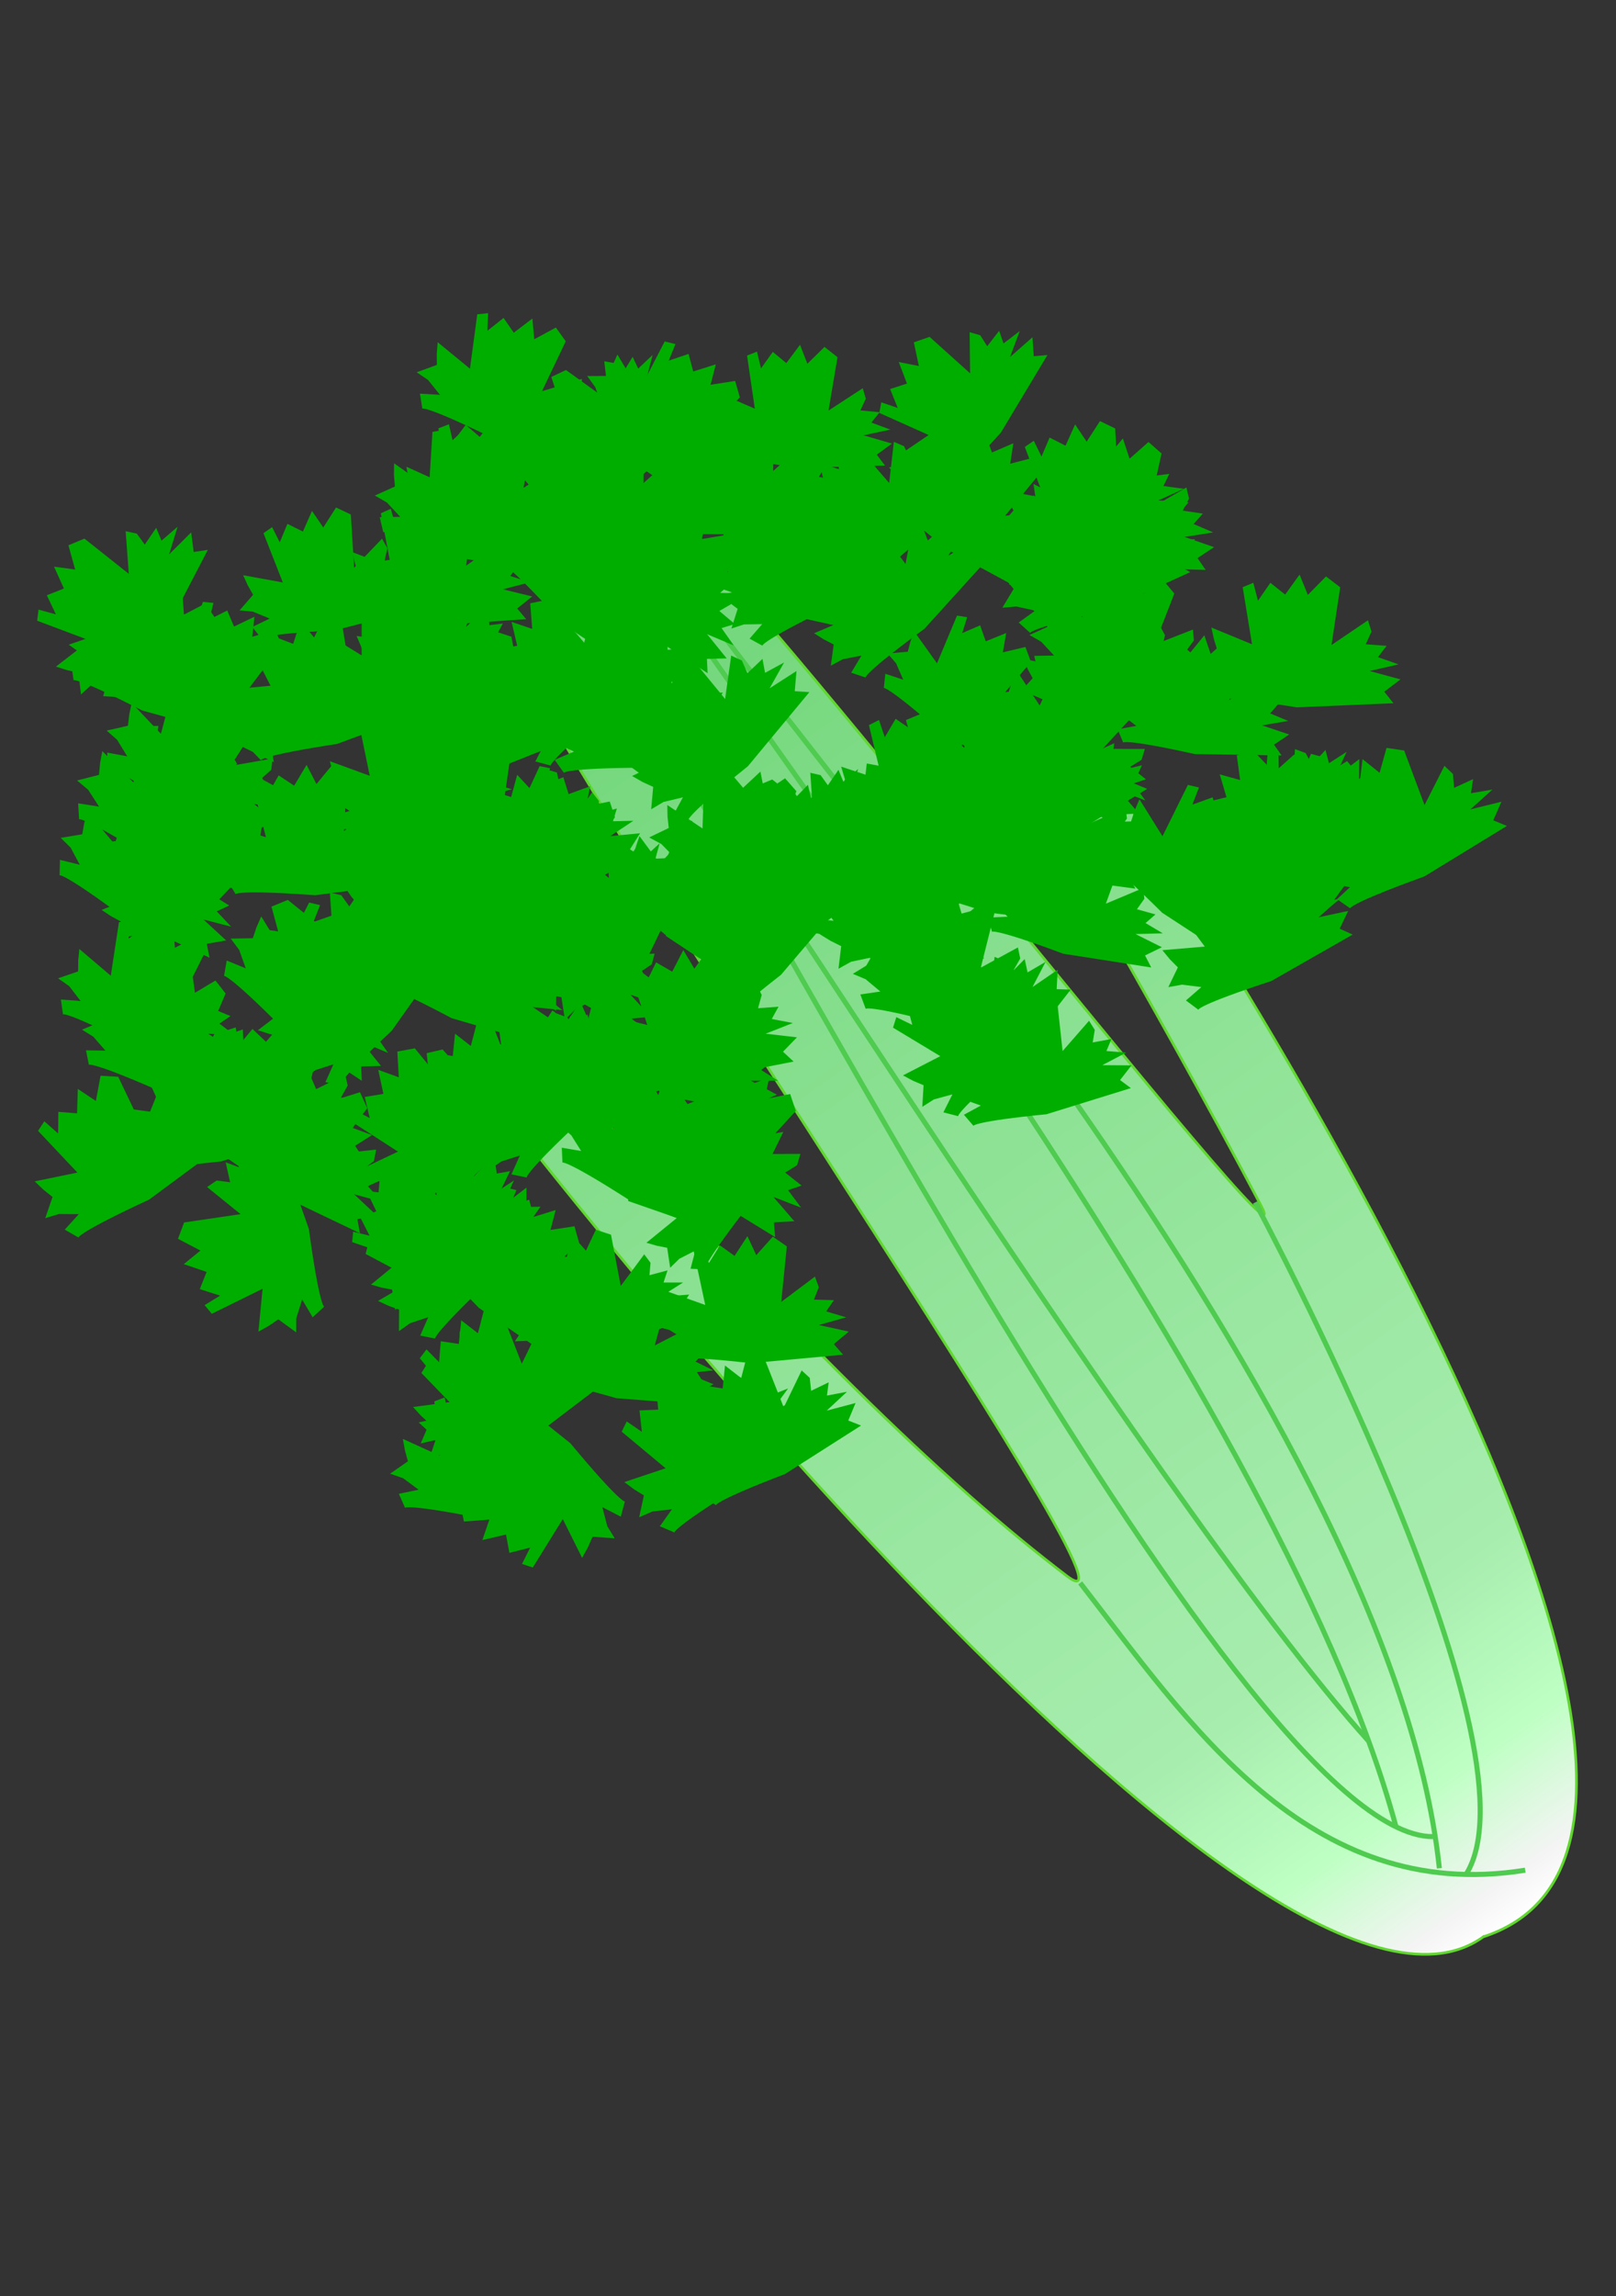 <?xml version="1.0" encoding="UTF-8" standalone="no"?>
<svg
   xmlns:dc="http://purl.org/dc/elements/1.1/"
   xmlns:cc="http://creativecommons.org/ns#"
   xmlns:rdf="http://www.w3.org/1999/02/22-rdf-syntax-ns#"
   xmlns:svg="http://www.w3.org/2000/svg"
   xmlns="http://www.w3.org/2000/svg"
   xmlns:xlink="http://www.w3.org/1999/xlink"
   xmlns:sodipodi="http://sodipodi.sourceforge.net/DTD/sodipodi-0.dtd"
   xmlns:inkscape="http://www.inkscape.org/namespaces/inkscape"
   viewBox="0 0 332.598 472.441"
   version="1.1"
   id="svg316"
   sodipodi:docname="celery.svg"
   width="88mm"
   height="125mm"
   inkscape:version="1.0.2-2 (e86c870879, 2021-01-15)">
  <rect x="0" y="0" width="332.598" height="472.441" fill="#333333" stroke="none"/>
  <sodipodi:namedview
     pagecolor="#ffffff"
     bordercolor="#666666"
     borderopacity="1"
     objecttolerance="10"
     gridtolerance="10"
     guidetolerance="10"
     inkscape:pageopacity="0"
     inkscape:pageshadow="2"
     inkscape:window-width="1920"
     inkscape:window-height="1017"
     id="namedview318"
     showgrid="false"
     units="mm"
     inkscape:zoom="0.57113489"
     inkscape:cx="377.43451"
     inkscape:cy="442.07751"
     inkscape:window-x="-8"
     inkscape:window-y="-8"
     inkscape:window-maximized="1"
     inkscape:current-layer="svg316" />
  <defs
     id="defs50">
    <linearGradient
       id="b">
      <stop
         stop-color="#d3bc5f"
         offset="0"
         id="stop2" />
      <stop
         stop-color="#ede8b8"
         offset="1"
         id="stop4" />
    </linearGradient>
    <linearGradient
       id="a">
      <stop
         stop-color="#d3bc5f"
         offset="0"
         id="stop7" />
      <stop
         stop-color="#decd87"
         stop-opacity="0"
         offset="1"
         id="stop9" />
    </linearGradient>
    <linearGradient
       id="n"
       x1="214.48"
       x2="463.98"
       y1="294.02"
       y2="645.93"
       gradientUnits="userSpaceOnUse"
       gradientTransform="matrix(0.707,0,0,0.707,-15.253,-61.667)">
      <stop
         stop-color="#76d87e"
         offset="0"
         id="stop12" />
      <stop
         stop-color="#a7edae"
         offset=".779"
         id="stop14" />
      <stop
         stop-color="#beffc3"
         offset=".893"
         id="stop16" />
      <stop
         stop-color="#f4f4f4"
         offset=".973"
         id="stop18" />
      <stop
         stop-color="#fff"
         offset="1"
         id="stop20" />
    </linearGradient>
    <linearGradient
       id="i"
       x1="502.87"
       x2="501.7"
       y1="845.09"
       y2="825.23"
       gradientUnits="userSpaceOnUse">
      <stop
         stop-color="#d3bc5f"
         offset="0"
         id="stop23" />
      <stop
         stop-color="#ede8b9"
         offset="1"
         id="stop25" />
    </linearGradient>
    <linearGradient
       id="h"
       x1="618.02"
       x2="602.47"
       y1="801.12"
       y2="786.79"
       gradientUnits="userSpaceOnUse">
      <stop
         stop-color="#d3bc5f"
         offset="0"
         id="stop28" />
      <stop
         stop-color="#ebe6b2"
         offset="1"
         id="stop30" />
    </linearGradient>
    <linearGradient
       id="e"
       x1="645.91"
       x2="616.22"
       y1="723.16"
       y2="706.13"
       gradientUnits="userSpaceOnUse">
      <stop
         stop-color="#d3bc5f"
         offset="0"
         id="stop33" />
      <stop
         stop-color="#eeeabf"
         offset="1"
         id="stop35" />
    </linearGradient>
    <linearGradient
       id="m"
       x1="491.32"
       x2="473"
       y1="812.27"
       y2="783.01"
       gradientUnits="userSpaceOnUse"
       xlink:href="#a" />
    <linearGradient
       id="l"
       x1="585.12"
       x2="564.59"
       y1="722.12"
       y2="690.64"
       gradientUnits="userSpaceOnUse"
       xlink:href="#a" />
    <linearGradient
       id="g"
       x1="568.32"
       x2="552.22"
       y1="804.52"
       y2="775.81"
       gradientUnits="userSpaceOnUse"
       xlink:href="#a" />
    <linearGradient
       id="j"
       x1="487.2"
       x2="477.73"
       y1="768.97"
       y2="739.16"
       gradientUnits="userSpaceOnUse"
       xlink:href="#a" />
    <linearGradient
       id="f"
       x1="629.22"
       x2="618.58"
       y1="759.58"
       y2="743.85"
       gradientUnits="userSpaceOnUse"
       xlink:href="#b" />
    <linearGradient
       id="k"
       x1="532.55"
       x2="523.08"
       y1="771.19"
       y2="741.37"
       gradientUnits="userSpaceOnUse"
       xlink:href="#a" />
    <linearGradient
       id="d"
       x1="436.74"
       x2="423"
       y1="757.91"
       y2="737.6"
       gradientTransform="matrix(0.634,0.445,-0.445,0.634,616.85,166.1)"
       gradientUnits="userSpaceOnUse"
       xlink:href="#b" />
    <radialGradient
       id="c"
       cx="488.57"
       cy="669.51"
       r="141.43"
       gradientTransform="matrix(1.355,-0.988,0.964,1.322,-818.89,266.86)"
       gradientUnits="userSpaceOnUse">
      <stop
         stop-color="#fff"
         offset="0"
         id="stop45" />
      <stop
         stop-color="#dbd275"
         offset="1"
         id="stop47" />
    </radialGradient>
  </defs>
  <path
     d="m 305.306,398.514 c 72.029,-23.488 -82.209,-246.621 -82.209,-246.621 l -13.31,7.829 c 0,0 26.247,43.885 49.707,88.265 11.8,22.323 -124.29,-152.519 -117.598,-135.468 5.697,14.51 -17.628,7.891 -20.579,11.187 -4.784,5.347 -0.834,10.242 -14.07,9.123 -11.246,-0.95 135.079,208.714 112.39,191.487 -24.894,-18.898 -58.152,-50.8 -103.016,-102.747 -18.79,12.527 -12.527,7.829 -12.527,7.829 0,0 155.802,201.993 201.208,169.109 z"
     fill="url(#n)"
     stroke="#5fd82e"
     stroke-width="0.548"
     id="path52"
     style="fill:url(#n)" />
  <path
     d="m 130.721,111.184 c 13.99,26.521 131.917,173.439 156.58,264.626"
     fill="none"
     stroke="#4fcb4f"
     stroke-width="1.041"
     id="path54" />
  <path
     d="m 110.558,111.574 c 22.061,28.412 126.88,197.585 171.069,246.621"
     fill="none"
     stroke="#4fcb4f"
     stroke-width="1.041"
     id="path56" />
  <path
     d="M 124.453,132.855 C 146.514,161.267 254.099,378.039 294.935,377.905"
     fill="none"
     stroke="#4fcb4f"
     stroke-width="1.041"
     id="path58" />
  <path
     d="m 140.838,119.207 c 15.17,26.105 145.302,168.89 155.405,265.213"
     fill="none"
     stroke="#4fcb4f"
     stroke-width="1.041"
     id="path60" />
  <path
     d="m 103.335,236.706 c -11.223,9.837 -10.88,10.726 -10.88,10.726 l -2.929,-0.71 1.736,-3.579 -3.632,1.042 -2.284,1.493 0.196,-4.262 -2.06,-0.841 -2.039,-1.053 7.332,-3.896 -9.424,-5.51 0.628,-2.08 3.175,1.483 -1.117,-3.961 3.496,-0.734 -1.172,-4.501 3.948,1.237 -0.495,-4.864 3.284,-0.754 7.345,8.2 0.797,-8.272 2.06,0.841 1.164,2.36 2.735,-2.841 0.603,2.627 3.522,-2.123 -2.515,5.002 4.938,-3.485 -0.156,3.838 2.778,0.053 z"
     fill="#00ae00"
     id="path64"
     style="stroke-width:0.707" />
  <path
     d="m 105.606,234.498 c -13.835,5.25 -13.825,6.194 -13.825,6.194 l -2.475,-1.675 2.853,-2.723 -3.736,-0.291 -2.64,0.595 1.66,-3.892 -1.622,-1.495 -1.53,-1.685 8.162,-1.079 -6.845,-8.385 1.305,-1.715 2.436,2.478 0.335,-4.067 3.502,0.53 0.471,-4.588 3.24,2.517 1.226,-4.691 3.312,0.437 3.982,10.164 3.607,-7.409 1.622,1.495 0.264,2.596 3.526,-1.691 -0.35,2.65 4.008,-0.751 -4.07,3.776 5.795,-1.526 -1.475,3.512 2.562,1.012 z"
     fill="#00ae00"
     id="path66"
     style="stroke-width:0.707" />
  <path
     d="m 97.088,257.3 c -8.988,11.758 -8.481,12.556 -8.481,12.556 l -2.986,-0.118 0.988,-3.819 -3.328,1.723 -1.929,1.898 -0.642,-4.183 -2.167,-0.415 -2.189,-0.625 6.367,-5.222 -10.239,-3.515 0.204,-2.145 3.377,0.821 -1.86,-3.633 3.255,-1.397 -2.02,-4.147 4.08,0.43 -1.432,-4.633 3.045,-1.375 8.744,6.536 -0.843,-8.198 2.167,0.415 1.593,2.067 2.104,-3.297 1.1,2.436 3.01,-2.752 -1.468,5.355 4.12,-4.354 0.599,3.762 2.711,-0.491 z"
     fill="#00ae00"
     id="path68"
     style="stroke-width:0.707" />
  <path
     d="m 119.6,230.529 c -11.596,10.823 -11.203,11.756 -11.203,11.756 l -3.135,-0.657 1.726,-3.86 -3.825,1.227 -2.377,1.661 0.067,-4.535 -2.216,-0.825 -2.201,-1.051 7.661,-4.383 -10.194,-5.541 0.599,-2.231 3.423,1.47 -1.318,-4.171 3.69,-0.895 -1.395,-4.743 4.236,1.183 -0.687,-5.151 3.464,-0.91 8.075,8.468 0.572,-8.815 2.216,0.825 1.315,2.468 2.812,-3.109 0.728,2.771 3.672,-2.372 -2.506,5.398 5.131,-3.866 -0.038,4.083 2.953,-0.035 z"
     fill="#00ae00"
     id="path70"
     style="stroke-width:0.707" />
  <path
     d="M 98.58,269.122 C 88.004,258.154 87.113,258.547 87.113,258.547 l 0.582,-3.021 3.734,1.597 -1.239,-3.654 -1.633,-2.257 4.357,-0.006 0.757,-2.141 0.975,-2.131 4.33,7.289 5.162,-9.879 2.152,0.54 -1.359,3.31 3.985,-1.332 0.918,3.53 4.534,-1.414 -1.069,4.087 4.937,-0.741 0.929,3.312 -8.006,7.889 8.475,0.411 -0.757,2.141 -2.35,1.302 3.03,2.652 -2.65,0.743 2.336,3.489 -5.224,-2.323 3.794,4.867 -3.922,0.028 0.08,2.836 z"
     fill="#00ae00"
     id="path72"
     style="stroke-width:0.707" />
  <path
     d="M 142.529,244.099 C 130.643,232.95 129.713,233.417 129.713,233.417 l 0.46,-3.258 4.075,1.506 -1.519,-3.837 -1.865,-2.324 4.653,-0.241 0.694,-2.328 0.927,-2.328 5.016,7.554 4.984,-10.829 2.328,0.461 -1.274,3.609 4.186,-1.636 1.17,3.721 4.767,-1.753 -0.923,4.423 5.234,-1.056 1.169,3.488 -8.129,8.856 9.075,-0.015 -0.694,2.328 -2.441,1.517 3.379,2.67 -2.791,0.935 2.682,3.602 -5.705,-2.201 4.313,4.995 -4.188,0.24 0.238,3.025 z"
     fill="#00ae00"
     id="path74"
     style="stroke-width:0.707" />
  <path
     d="m 126.858,287.694 c -14.277,-4.111 -14.838,-3.346 -14.838,-3.346 l -0.98,-2.835 3.932,-0.471 -2.826,-2.483 -2.479,-1.111 3.677,-2.128 -0.404,-2.178 -0.215,-2.275 7.208,4.047 -0.452,-10.858 2.081,-0.592 0.465,3.458 2.717,-3.066 2.495,2.534 3.141,-3.403 1.088,3.973 3.809,-3.031 2.398,2.345 -2.919,10.564 7.359,-3.782 0.404,2.178 -1.351,2.245 3.851,0.764 -1.876,1.918 3.673,1.809 -5.544,0.583 5.575,2.263 -3.299,1.934 1.449,2.356 z"
     fill="#00ae00"
     id="path76"
     style="stroke-width:0.707" />
  <path
     d="m 125.514,277.556 c -14.329,2.564 -14.491,3.479 -14.491,3.479 l -2.088,-2.068 3.253,-2.115 -3.559,-0.96 -2.66,0.096 2.311,-3.461 -1.297,-1.74 -1.173,-1.906 8.087,0.439 -5.096,-9.349 1.573,-1.421 1.905,2.838 1.062,-3.871 3.289,1.148 1.288,-4.35 2.675,3.022 2.037,-4.312 3.123,1.024 2.005,10.549 4.832,-6.508 1.297,1.74 -0.216,2.557 3.716,-0.995 -0.819,2.498 4.011,0.002 -4.621,2.911 5.88,-0.423 -2.063,3.128 2.293,1.444 z"
     fill="#00ae00"
     id="path78"
     style="stroke-width:0.707" />
  <path
     d="m 129.306,246.794 c -12.771,-8.169 -13.542,-7.583 -13.542,-7.583 l -0.135,-3.058 3.983,0.682 -2.043,-3.25 -2.102,-1.807 4.215,-1.014 0.238,-2.247 0.45,-2.287 5.875,6.053 2.712,-10.753 2.207,0.025 -0.549,3.518 3.549,-2.21 1.704,3.203 4.061,-2.416 -0.09,4.202 4.606,-1.858 1.664,2.991 -5.924,9.485 8.297,-1.562 -0.238,2.247 -1.973,1.803 3.545,1.866 -2.393,1.331 3.067,2.837 -5.592,-1.04 4.796,3.833 -3.789,0.934 0.733,2.725 z"
     fill="#00ae00"
     id="path80"
     style="stroke-width:0.707" />
  <path
     d="m 107.601,294.762 c -14.66,5.571 -14.648,6.572 -14.648,6.572 l -2.623,-1.774 3.022,-2.888 -3.959,-0.307 -2.797,0.632 1.757,-4.126 -1.72,-1.583 -1.622,-1.785 8.65,-1.148 -7.259,-8.882 1.382,-1.818 2.583,2.625 0.353,-4.31 3.712,0.56 0.497,-4.863 3.435,2.666 1.297,-4.972 3.51,0.462 4.226,10.769 3.819,-7.854 1.72,1.583 0.281,2.751 3.736,-1.794 -0.369,2.808 4.247,-0.798 -4.312,4.004 6.141,-1.62 -1.561,3.723 2.716,1.071 z"
     fill="#00ae00"
     id="path82"
     style="stroke-width:0.707" />
  <path
     d="m 161.532,303.315 c -14.191,5.421 -14.179,6.391 -14.179,6.391 l -2.544,-1.713 2.923,-2.802 -3.836,-0.29 -2.708,0.617 1.695,-3.999 -1.669,-1.531 -1.574,-1.726 8.377,-1.126 -7.047,-8.592 1.336,-1.763 2.506,2.539 0.334,-4.176 3.596,0.536 0.473,-4.711 3.332,2.577 1.248,-4.818 3.401,0.441 4.112,10.425 3.685,-7.615 1.669,1.531 0.277,2.664 3.616,-1.744 -0.353,2.721 4.113,-0.78 -4.17,3.886 5.946,-1.58 -1.506,3.609 2.633,1.033 z"
     fill="#00ae00"
     id="path84"
     style="stroke-width:0.707" />
  <path
     d="m 109.27,296.042 c -14.228,6.821 -14.133,7.824 -14.133,7.824 l -2.78,-1.557 2.787,-3.15 -3.995,0.026 -2.751,0.869 1.414,-4.284 -1.858,-1.442 -1.777,-1.652 8.575,-1.88 -8.027,-8.293 1.232,-1.939 2.811,2.414 -0.01,-4.351 3.768,0.248 0.088,-4.917 3.668,2.383 0.881,-5.094 3.558,0.167 5.145,10.44 3.166,-8.196 1.858,1.442 0.514,2.734 3.594,-2.114 -0.134,2.847 4.191,-1.158 -3.986,4.378 6.02,-2.142 -1.251,3.864 2.813,0.845 z"
     fill="#00ae00"
     id="path86"
     style="stroke-width:0.707" />
  <path
     d="m 99.189,312.442 c -15.306,-3.051 -15.826,-2.2 -15.826,-2.2 l -1.275,-2.882 4.075,-0.838 -3.177,-2.351 -2.693,-0.945 3.662,-2.55 -0.614,-2.244 -0.425,-2.362 7.9,3.604 -1.427,-11.327 2.126,-0.803 0.791,3.579 2.576,-3.448 2.834,2.434 2.989,-3.838 1.487,4.063 3.721,-3.507 2.716,2.245 -2.128,11.314 7.371,-4.605 0.614,2.244 -1.217,2.468 4.098,0.462 -1.796,2.173 4.004,1.572 -5.752,1.097 6.035,1.879 -3.284,2.314 1.724,2.339 z"
     fill="#00ae00"
     id="path88"
     style="stroke-width:0.707" />
  <path
     d="m 153.424,248.889 c -8.865,11.514 -8.37,12.298 -8.37,12.298 l -2.931,-0.126 0.983,-3.746 -3.273,1.68 -1.901,1.857 -0.616,-4.109 -2.126,-0.414 -2.147,-0.621 6.269,-5.105 -10.041,-3.486 0.208,-2.106 3.313,0.818 -1.814,-3.573 3.201,-1.36 -1.969,-4.079 4.005,0.436 -1.39,-4.553 2.994,-1.34 8.563,6.447 -0.799,-8.052 2.126,0.414 1.557,2.035 2.077,-3.229 1.072,2.396 2.964,-2.692 -1.459,5.253 4.06,-4.26 0.575,3.696 2.664,-0.473 z"
     fill="#00ae00"
     id="path90"
     style="stroke-width:0.707" />
  <path
     d="m 139.551,226.016 c -13.884,-5.634 -14.527,-4.926 -14.527,-4.926 l -0.683,-2.948 3.994,-0.056 -2.572,-2.789 -2.369,-1.377 3.913,-1.745 -0.174,-2.227 0.025,-2.304 6.801,4.822 0.695,-10.938 2.15,-0.374 0.101,3.517 3.05,-2.788 2.234,2.806 3.51,-3.081 0.671,4.1 4.141,-2.637 2.157,2.606 -4.045,10.286 7.78,-3.014 0.174,2.227 -1.592,2.108 3.782,1.173 -2.085,1.725 3.492,2.203 -5.622,-0.002 5.352,2.859 -3.514,1.591 1.204,2.516 z"
     fill="#00ae00"
     id="path92"
     style="stroke-width:0.707" />
  <path
     d="m 125.394,146.205 c -12.409,10.348 -12.062,11.319 -12.062,11.319 l -3.151,-0.847 1.974,-3.827 -3.959,1.031 -2.512,1.555 0.326,-4.608 -2.207,-0.965 -2.179,-1.194 8.04,-4.022 -10.053,-6.215 0.736,-2.235 3.397,1.69 -1.103,-4.317 3.803,-0.701 -1.149,-4.903 4.24,1.444 -0.406,-5.278 3.574,-0.729 7.731,9.071 1.083,-8.932 2.207,0.965 1.197,2.585 3.036,-3.002 0.583,2.859 3.869,-2.203 -2.856,5.347 5.437,-3.64 -0.271,4.15 3.005,0.132 z"
     fill="#00ae00"
     id="path94"
     style="stroke-width:0.707" />
  <path
     d="m 80.872,148.037 c -14.221,-4.75 -14.819,-4.002 -14.819,-4.002 l -0.868,-2.9 3.985,-0.308 -2.745,-2.623 -2.453,-1.225 3.797,-1.99 -0.315,-2.213 -0.12,-2.303 7.097,4.386 0.003,-10.967 2.123,-0.509 0.323,3.506 2.87,-2.977 2.408,2.661 3.311,-3.298 0.928,4.052 3.969,-2.895 2.318,2.466 -3.39,10.527 7.579,-3.502 0.315,2.213 -1.457,2.206 3.851,0.933 -1.973,1.855 3.627,1.98 -5.614,0.353 5.526,2.518 -3.409,1.81 1.362,2.437 z"
     fill="#00ae00"
     id="path96"
     style="stroke-width:0.707" />
  <path
     d="m 96.352,179.93 c -16.086,-2.478 -16.588,-1.568 -16.588,-1.568 l -1.46,-2.944 4.207,-1.059 -3.417,-2.304 -2.849,-0.862 3.698,-2.825 -0.742,-2.31 -0.551,-2.442 8.396,3.393 -2.005,-11.735 2.178,-0.934 0.987,3.692 2.525,-3.71 3.064,2.406 2.938,-4.135 1.735,4.165 3.716,-3.824 2.932,2.214 -1.7,11.885 7.468,-5.134 0.742,2.31 -1.155,2.627 4.291,0.293 -1.771,2.346 4.243,1.454 -5.942,1.406 6.373,1.682 -3.315,2.561 1.903,2.358 z"
     fill="#00ae00"
     id="path98"
     style="stroke-width:0.707" />
  <path
     d="m 114.393,126.721 c -10.002,-10.85 -10.873,-10.49 -10.873,-10.49 l 0.629,-2.913 3.581,1.627 -1.12,-3.565 -1.532,-2.221 4.218,0.088 0.78,-2.057 0.99,-2.042 4.034,7.152 5.213,-9.452 2.072,0.57 -1.387,3.176 3.888,-1.202 0.812,3.438 4.421,-1.27 -1.124,3.934 4.796,-0.61 0.827,3.227 -7.924,7.464 8.197,0.582 -0.78,2.057 -2.304,1.209 2.876,2.634 -2.582,0.662 2.186,3.43 -5.008,-2.363 3.567,4.795 -3.798,-0.059 0.016,2.747 z"
     fill="#00ae00"
     id="path100"
     style="stroke-width:0.707" />
  <path
     d="M 114.386,106.239 C 104.353,94.105 103.404,94.439 103.404,94.439 l 0.838,-3.067 3.722,1.94 -0.988,-3.862 -1.505,-2.455 4.489,0.337 0.949,-2.147 1.172,-2.119 3.886,7.851 6.097,-9.771 2.175,0.726 -1.661,3.304 4.211,-1.058 0.668,3.709 4.783,-1.099 -1.424,4.126 5.145,-0.374 0.696,3.486 -8.87,7.497 8.699,1.091 -0.949,2.147 -2.524,1.156 2.913,2.971 -2.789,0.556 2.131,3.779 -5.199,-2.805 3.525,5.314 -4.043,-0.281 -0.141,2.928 z"
     fill="#00ae00"
     id="path102"
     style="stroke-width:0.707" />
  <path
     d="m 138.716,130.371 c -12.887,7.381 -12.728,8.316 -12.728,8.316 l -2.716,-1.27 2.399,-3.149 -3.749,0.3 -2.523,1.005 1.032,-4.119 -1.843,-1.226 -1.782,-1.429 7.92,-2.354 -8.105,-7.233 1.023,-1.905 2.805,2.073 -0.308,-4.084 3.554,-0.026 -0.255,-4.622 3.607,1.985 0.477,-4.842 3.352,-0.088 5.547,9.446 2.408,-7.911 1.843,1.226 0.67,2.531 3.228,-2.231 0.07,2.681 3.854,-1.376 -3.44,4.383 5.504,-2.425 -0.909,3.713 2.699,0.6 z"
     fill="#00ae00"
     id="path104"
     style="stroke-width:0.707" />
  <path
     d="m 127.361,112.451 c -15.503,-0.358 -15.866,0.564 -15.866,0.564 l -1.743,-2.602 3.844,-1.519 -3.512,-1.756 -2.798,-0.463 3.146,-3.125 -0.986,-2.091 -0.821,-2.239 8.351,2.171 -3.341,-10.84 1.943,-1.151 1.388,3.367 1.929,-3.817 3.191,1.895 2.266,-4.269 2.153,3.721 3.04,-4.071 3.043,1.73 -0.141,11.439 6.423,-5.772 0.986,2.091 -0.767,2.624 4.09,-0.252 -1.384,2.435 4.188,0.851 -5.441,2.061 6.229,0.803 -2.817,2.829 2.089,1.993 z"
     fill="#00ae00"
     id="path106"
     style="stroke-width:0.707" />
  <path
     d="m 164.27,182.626 c -11.634,10.111 -11.284,11.031 -11.284,11.031 l -3.022,-0.746 1.809,-3.689 -3.756,1.06 -2.366,1.532 0.221,-4.402 -2.124,-0.877 -2.102,-1.096 7.59,-3.992 -9.709,-5.732 0.658,-2.146 3.273,1.546 -1.136,-4.096 3.614,-0.743 -1.191,-4.654 4.072,1.294 -0.49,-5.026 3.395,-0.765 7.55,8.501 0.859,-8.54 2.124,0.877 1.192,2.442 2.838,-2.922 0.612,2.716 3.647,-2.177 -2.62,5.156 5.115,-3.578 -0.177,3.964 2.869,0.067 z"
     fill="#00ae00"
     id="path108"
     style="stroke-width:0.707" />
  <path
     d="m 193.843,210.706 c -15.102,-3.957 -15.671,-3.139 -15.671,-3.139 l -1.101,-2.954 4.119,-0.594 -3.032,-2.537 -2.632,-1.104 3.808,-2.329 -0.479,-2.277 -0.283,-2.384 7.674,4.069 -0.75,-11.395 2.171,-0.675 0.576,3.621 2.777,-3.29 2.685,2.599 3.213,-3.654 1.243,4.146 3.924,-3.28 2.578,2.403 -2.799,11.17 7.634,-4.159 0.479,2.277 -1.362,2.392 4.065,0.705 -1.922,2.063 3.904,1.808 -5.809,0.753 5.914,2.236 -3.417,2.115 1.582,2.438 z"
     fill="#00ae00"
     id="path110"
     style="stroke-width:0.707" />
  <path
     d="m 150.849,184.43 c -14.667,-5.449 -15.317,-4.689 -15.317,-4.689 l -0.805,-3.055 4.167,-0.183 -2.771,-2.831 -2.515,-1.363 4.03,-1.944 -0.251,-2.319 -0.046,-2.406 7.249,4.821 0.385,-11.439 2.232,-0.457 0.215,3.668 3.097,-3.005 2.419,2.859 3.568,-3.325 0.827,4.258 4.24,-2.881 2.332,2.653 -3.902,10.863 8.027,-3.388 0.251,2.319 -1.596,2.25 3.984,1.107 -2.122,1.866 3.714,2.191 -5.868,0.173 5.676,2.818 -3.618,1.77 1.335,2.589 z"
     fill="#00ae00"
     id="path112"
     style="stroke-width:0.707" />
  <path
     d="m 106.716,182.605 c -11.066,-10.421 -11.935,-9.988 -11.935,-9.988 l 0.435,-3.038 3.798,1.412 -1.41,-3.582 -1.736,-2.171 4.341,-0.216 0.652,-2.17 0.869,-2.17 4.664,7.055 4.669,-10.091 2.17,0.435 -1.195,3.364 3.907,-1.518 1.084,3.473 4.45,-1.627 -0.869,4.124 4.884,-0.975 1.084,3.256 -7.599,8.246 8.464,0.002 -0.652,2.17 -2.279,1.41 3.146,2.497 -2.605,0.867 2.495,3.365 -5.317,-2.063 4.014,4.668 -3.907,0.216 0.216,2.822 z"
     fill="#00ae00"
     id="path114"
     style="stroke-width:0.707" />
  <path
     d="m 94.654,144.387 c -9.731,11.417 -9.261,12.252 -9.261,12.252 l -3.016,-0.28 1.206,-3.813 -3.462,1.565 -2.055,1.817 -0.425,-4.268 -2.171,-0.536 -2.182,-0.75 6.726,-4.943 -10.175,-4.109 0.322,-2.161 3.374,1.013 -1.687,-3.777 3.37,-1.239 -1.821,-4.307 4.107,0.655 -1.2,-4.766 3.156,-1.228 8.499,7.088 -0.411,-8.344 2.171,0.536 1.501,2.178 2.307,-3.224 0.982,2.525 3.195,-2.624 -1.774,5.342 4.405,-4.185 0.404,3.841 2.771,-0.351 z"
     fill="#00ae00"
     id="path116"
     style="stroke-width:0.707" />
  <path
     d="m 173.998,186.842 c -13.181,9.063 -12.929,10.052 -12.929,10.052 l -3.028,-1.124 2.297,-3.592 -3.997,0.653 -2.619,1.302 0.744,-4.513 -2.087,-1.153 -2.039,-1.377 8.295,-3.227 -9.339,-7.048 0.93,-2.135 3.194,1.977 -0.692,-4.356 3.813,-0.342 -0.683,-4.939 4.048,1.812 0.084,-5.24 3.59,-0.391 6.789,9.651 1.886,-8.706 2.087,1.153 0.943,2.658 3.268,-2.68 0.312,2.872 4.016,-1.817 -3.306,5.009 5.694,-3.09 -0.647,4.066 2.95,0.406 z"
     fill="#00ae00"
     id="path118"
     style="stroke-width:0.707" />
  <path
     d="m 190.263,129.381 c -12.401,9.082 -12.13,10.025 -12.13,10.025 l -2.941,-0.993 2.104,-3.516 -3.821,0.742 -2.478,1.326 0.586,-4.356 -2.038,-1.048 -1.998,-1.264 7.875,-3.337 -9.172,-6.503 0.832,-2.078 3.124,1.808 -0.789,-4.165 3.653,-0.438 -0.797,-4.724 3.94,1.625 -0.07,-5.036 3.437,-0.478 6.798,9.076 1.563,-8.416 2.038,1.048 0.982,2.526 3.063,-2.668 0.382,2.75 3.806,-1.861 -3.032,4.906 5.381,-3.131 -0.505,3.924 2.845,0.305 z"
     fill="#00ae00"
     id="path120"
     style="stroke-width:0.707" />
  <path
     d="m 170.121,125.362 c -13.318,6.545 -13.219,7.487 -13.219,7.487 l -2.628,-1.439 2.592,-2.988 -3.757,0.061 -2.579,0.843 1.29,-4.042 -1.76,-1.339 -1.686,-1.538 8.047,-1.846 -7.625,-7.726 1.141,-1.835 2.665,2.245 -0.049,-4.092 3.546,0.199 0.038,-4.625 3.471,2.208 0.782,-4.798 3.348,0.124 4.933,9.771 2.903,-7.736 1.76,1.339 0.508,2.567 3.36,-2.021 -0.1,2.678 3.931,-1.128 -3.708,4.153 5.642,-2.07 -1.141,3.645 2.653,0.769 z"
     fill="#00ae00"
     id="path122"
     style="stroke-width:0.707" />
  <path
     d="m 191.444,172.544 c -15.857,-1.396 -16.29,-0.476 -16.29,-0.476 l -1.612,-2.781 4.039,-1.301 -3.482,-2.032 -2.835,-0.66 3.43,-2.992 -0.871,-2.207 -0.692,-2.348 8.411,2.778 -2.702,-11.327 2.067,-1.05 1.198,3.541 2.229,-3.782 3.143,2.153 2.605,-4.223 1.958,3.955 3.384,-3.968 3.003,1.975 -0.904,11.708 6.963,-5.486 0.871,2.207 -0.96,2.637 4.207,0.014 -1.58,2.402 4.234,1.15 -5.711,1.75 6.327,1.236 -3.073,2.711 2.007,2.18 z"
     fill="#00ae00"
     id="path124"
     style="stroke-width:0.707" />
  <path
     d="m 161.037,126.282 c -14.072,-6.321 -14.761,-5.617 -14.761,-5.617 l -0.591,-3.058 4.111,0.093 -2.541,-2.967 -2.385,-1.506 4.092,-1.648 -0.095,-2.298 0.113,-2.37 6.815,5.218 1.129,-11.228 2.226,-0.303 -0.029,3.623 3.243,-2.753 2.193,2.971 3.728,-3.037 0.535,4.243 4.36,-2.556 2.121,2.763 -4.551,10.43 8.119,-2.807 0.095,2.298 -1.718,2.109 3.846,1.35 -2.21,1.696 3.51,2.399 -5.784,-0.214 5.399,3.144 -3.675,1.504 1.144,2.634 z"
     fill="#00ae00"
     id="path126"
     style="stroke-width:0.707" />
  <path
     d="M 129.462,127.867 C 118.276,116.689 117.36,117.113 117.36,117.113 l 0.546,-3.146 3.906,1.585 -1.355,-3.768 -1.738,-2.311 4.521,-0.09 0.745,-2.237 0.97,-2.23 4.633,7.48 5.167,-10.349 2.243,0.519 -1.346,3.461 4.11,-1.458 1.02,3.645 4.677,-1.554 -1.031,4.261 5.108,-0.864 1.027,3.419 -8.156,8.34 8.802,0.264 -0.745,2.237 -2.414,1.396 3.195,2.693 -2.735,0.822 2.491,3.576 -5.465,-2.31 4.03,4.977 -4.069,0.104 0.138,2.941 z"
     fill="#00ae00"
     id="path128"
     style="stroke-width:0.707" />
  <path
     d="m 195.244,177.207 c -15.417,5.255 -15.441,6.295 -15.441,6.295 l -2.659,-1.935 3.241,-2.889 -4.099,-0.461 -2.926,0.555 1.972,-4.219 -1.729,-1.705 -1.62,-1.911 9.02,-0.88 -7.216,-9.481 1.5,-1.837 2.587,2.818 0.521,-4.461 3.833,0.714 0.691,-5.03 3.469,2.891 1.525,-5.114 3.627,0.606 3.999,11.33 4.246,-8.015 1.729,1.705 0.193,2.866 3.942,-1.728 -0.484,2.902 4.437,-0.676 -4.62,4.001 6.433,-1.461 -1.754,3.808 2.781,1.21 z"
     fill="#00ae00"
     id="path130"
     style="stroke-width:0.707" />
  <path
     d="m 174.062,178.423 c -9.229,11.277 -8.756,12.078 -8.756,12.078 l -2.935,-0.214 1.097,-3.726 -3.331,1.587 -1.961,1.804 -0.495,-4.137 -2.119,-0.479 -2.133,-0.686 6.437,-4.93 -9.961,-3.794 0.271,-2.104 3.296,0.919 -1.712,-3.635 3.249,-1.268 -1.852,-4.147 4.001,0.557 -1.258,-4.605 3.042,-1.254 8.391,6.718 -0.561,-8.095 2.119,0.479 1.5,2.086 2.178,-3.175 1.003,2.433 3.052,-2.61 -1.619,5.222 4.197,-4.149 0.467,3.722 2.684,-0.395 z"
     fill="#00ae00"
     id="path132"
     style="stroke-width:0.707" />
  <path
     d="m 192.98,190.96 c -13.071,9.857 -12.768,10.858 -12.768,10.858 l -3.147,-1.013 2.188,-3.776 -4.058,0.847 -2.62,1.449 0.558,-4.648 -2.186,-1.086 -2.146,-1.316 8.336,-3.672 -9.866,-6.788 0.855,-2.225 3.354,1.879 -0.903,-4.423 3.884,-0.521 -0.919,-5.019 4.22,1.671 -0.149,-5.362 3.653,-0.56 7.375,9.563 1.538,-8.986 2.186,1.086 1.083,2.676 3.222,-2.887 0.448,2.923 4.025,-2.038 -3.155,5.27 5.683,-3.414 -0.48,4.187 3.035,0.282 z"
     fill="#00ae00"
     id="path134"
     style="stroke-width:0.707" />
  <path
     d="m 273.116,187.168 c -12.022,10.899 -11.634,11.859 -11.634,11.859 l -3.197,-0.719 1.822,-3.923 -3.93,1.199 -2.456,1.664 0.136,-4.638 -2.255,-0.876 -2.236,-1.107 7.901,-4.369 -10.345,-5.819 0.645,-2.273 3.479,1.555 -1.286,-4.286 3.787,-0.861 -1.356,-4.872 4.315,1.272 -0.626,-5.279 3.556,-0.88 8.135,8.781 0.716,-9.008 2.255,0.876 1.309,2.544 2.922,-3.138 0.704,2.845 3.791,-2.372 -2.644,5.484 5.305,-3.878 -0.099,4.176 3.021,0.008 z"
     fill="#00ae00"
     id="path136"
     style="stroke-width:0.707" />
  <path
     d="m 273.923,179.937 c -14.457,3.292 -14.578,4.231 -14.578,4.231 l -2.224,-2.005 3.209,-2.307 -3.667,-0.807 -2.702,0.225 2.187,-3.632 -1.403,-1.708 -1.285,-1.884 8.25,0.061 -5.631,-9.27 1.533,-1.521 2.074,2.797 0.896,-3.99 3.402,1.011 1.103,-4.488 2.866,2.947 1.867,-4.485 3.226,0.893 2.543,10.638 4.606,-6.853 1.403,1.708 -0.098,2.613 3.733,-1.189 -0.714,2.581 4.082,-0.19 -4.563,3.183 5.963,-0.711 -1.95,3.281 2.402,1.36 z"
     fill="#00ae00"
     id="path138"
     style="stroke-width:0.707" />
  <path
     d="m 203.309,187.762 c -13.856,-4.61 -14.438,-3.881 -14.438,-3.881 l -0.849,-2.824 3.88,-0.305 -2.676,-2.552 -2.39,-1.19 3.696,-1.943 -0.309,-2.155 -0.12,-2.243 6.917,4.263 -0.009,-10.682 2.067,-0.498 0.318,3.414 2.792,-2.902 2.349,2.589 3.221,-3.216 0.909,3.945 3.862,-2.824 2.261,2.399 -3.29,10.257 7.378,-3.419 0.309,2.155 -1.417,2.15 3.751,0.904 -1.919,1.809 3.534,1.924 -5.468,0.351 5.385,2.446 -3.318,1.767 1.329,2.372 z"
     fill="#00ae00"
     id="path140"
     style="stroke-width:0.707" />
  <path
     d="m 215.088,180.341 c -14.468,-5.065 -15.091,-4.309 -15.091,-4.309 l -0.845,-2.978 4.078,-0.256 -2.767,-2.722 -2.489,-1.289 3.911,-1.978 -0.289,-2.267 -0.089,-2.356 7.19,4.588 0.165,-11.211 2.178,-0.489 0.278,3.589 2.978,-3.001 2.423,2.755 3.433,-3.323 0.89,4.156 4.1,-2.901 2.334,2.555 -3.621,10.712 7.8,-3.468 0.289,2.267 -1.522,2.234 3.923,1.011 -2.044,1.867 3.678,2.077 -5.745,0.279 5.612,2.655 -3.511,1.801 1.356,2.511 z"
     fill="#00ae00"
     id="path142"
     style="stroke-width:0.707" />
  <path
     d="m 193.68,150.711 c -10.961,-9.593 -11.777,-9.147 -11.777,-9.147 l 0.31,-2.925 3.686,1.219 -1.475,-3.38 -1.738,-2.018 4.149,-0.358 0.548,-2.101 0.756,-2.109 4.713,6.593 4.119,-9.826 2.093,0.34 -1.026,3.263 3.688,-1.59 1.16,3.288 4.204,-1.713 -0.688,3.979 4.643,-1.105 1.152,3.08 -6.989,8.161 8.106,-0.293 -0.548,2.101 -2.133,1.43 3.1,2.281 -2.464,0.922 2.507,3.135 -5.164,-1.79 4.007,4.329 -3.734,0.343 0.306,2.694 z"
     fill="#00ae00"
     id="path144"
     style="stroke-width:0.707" />
  <path
     d="m 218.817,196.238 c -14.03,-5.245 -14.653,-4.519 -14.653,-4.519 l -0.764,-2.926 3.989,-0.167 -2.647,-2.716 -2.405,-1.31 3.861,-1.853 -0.236,-2.22 -0.039,-2.303 6.93,4.63 0.391,-10.95 2.138,-0.433 0.198,3.512 2.97,-2.87 2.31,2.741 3.422,-3.176 0.784,4.078 4.065,-2.75 2.228,2.544 -3.757,10.391 7.691,-3.228 0.236,2.22 -1.533,2.151 3.811,1.068 -2.035,1.782 3.551,2.105 -5.618,0.154 5.428,2.709 -3.467,1.687 1.273,2.481 z"
     fill="#00ae00"
     id="path146"
     style="stroke-width:0.707" />
  <path
     d="m 214.31,160.453 c -11.38,-10.722 -12.273,-10.275 -12.273,-10.275 l 0.448,-3.125 3.906,1.453 -1.449,-3.684 -1.785,-2.233 4.465,-0.221 0.671,-2.232 0.894,-2.232 4.796,7.258 4.805,-10.378 2.232,0.448 -1.23,3.46 4.019,-1.561 1.114,3.572 4.577,-1.672 -0.895,4.241 5.023,-1.002 1.114,3.349 -7.818,8.479 8.706,0.004 -0.671,2.232 -2.345,1.45 3.236,2.569 -2.679,0.892 2.565,3.462 -5.468,-2.124 4.127,4.802 -4.018,0.221 0.222,2.902 z"
     fill="#00ae00"
     id="path148"
     style="stroke-width:0.707" />
  <path
     d="m 261.648,201.862 c -14.976,4.892 -15.012,5.897 -15.012,5.897 l -2.548,-1.905 3.17,-2.754 -3.958,-0.496 -2.837,0.501 1.959,-4.056 -1.651,-1.671 -1.543,-1.868 8.735,-0.74 -6.861,-9.259 1.473,-1.759 2.467,2.757 0.559,-4.308 3.698,0.738 0.73,-4.856 3.32,2.839 1.538,-4.927 3.5,0.63 3.728,11.008 4.206,-7.7 1.651,1.671 0.151,2.774 3.834,-1.622 -0.504,2.8 4.3,-0.599 -4.517,3.812 6.239,-1.334 -1.744,3.661 2.674,1.204 z"
     fill="#00ae00"
     id="path150"
     style="stroke-width:0.707" />
  <path
     d="m 265.659,180.157 c -14.269,-5.99 -14.943,-5.267 -14.943,-5.267 l -0.669,-3.052 4.125,-0.008 -2.622,-2.912 -2.429,-1.451 4.062,-1.754 -0.153,-2.302 0.054,-2.379 6.964,5.064 0.853,-11.288 2.225,-0.36 0.061,3.634 3.184,-2.841 2.273,2.925 3.663,-3.138 0.642,4.242 4.309,-2.672 2.195,2.718 -4.305,10.573 8.072,-3.017 0.153,2.302 -1.671,2.158 3.891,1.259 -2.174,1.756 3.579,2.319 -5.806,-0.071 5.492,3.019 -3.648,1.599 1.213,2.613 z"
     fill="#00ae00"
     id="path152"
     style="stroke-width:0.707" />
  <path
     d="m 239.192,187.805 c -11.427,-11.335 -12.358,-10.899 -12.358,-10.899 l 0.544,-3.204 3.981,1.599 -1.394,-3.83 -1.777,-2.346 4.601,-0.109 0.75,-2.279 0.979,-2.273 4.743,7.596 5.22,-10.553 2.285,0.52 -1.357,3.528 4.177,-1.5 1.052,3.706 4.755,-1.599 -1.034,4.341 5.196,-0.898 1.058,3.476 -8.27,8.519 8.96,0.235 -0.75,2.279 -2.451,1.43 3.262,2.729 -2.781,0.847 2.548,3.63 -5.571,-2.33 4.12,5.051 -4.141,0.121 0.151,2.993 z"
     fill="#00ae00"
     id="path154"
     style="stroke-width:0.707" />
  <path
     d="m 228.884,147.061 c -14.579,0.445 -14.873,1.329 -14.873,1.329 l -1.768,-2.356 3.534,-1.621 -3.387,-1.472 -2.651,-0.294 2.797,-3.093 -1.031,-1.914 -0.884,-2.062 7.953,1.618 -3.684,-10.013 1.767,-1.179 1.473,3.092 1.619,-3.682 3.093,1.619 1.914,-4.124 2.21,3.387 2.65,-3.977 2.946,1.472 0.444,10.75 5.742,-5.745 1.031,1.914 -0.588,2.504 3.829,-0.443 -1.178,2.356 3.976,0.588 -5.006,2.21 5.891,0.44 -2.503,2.799 2.062,1.767 z"
     fill="#00ae00"
     id="path156"
     style="stroke-width:0.707" />
  <path
     d="m 181.794,198.537 c -13.127,-7.1 -13.841,-6.47 -13.841,-6.47 l -0.353,-2.993 3.96,0.383 -2.24,-3.043 -2.194,-1.623 4.065,-1.299 0.072,-2.224 0.278,-2.278 6.204,5.519 1.888,-10.752 2.169,-0.134 -0.286,3.493 3.325,-2.425 1.904,3.022 3.813,-2.665 0.214,4.132 4.389,-2.156 1.849,2.816 -5.133,9.739 8.033,-2.131 -0.072,2.224 -1.808,1.912 3.615,1.577 -2.253,1.479 3.215,2.564 -5.565,-0.618 4.985,3.418 -3.653,1.189 0.916,2.623 z"
     fill="#00ae00"
     id="path158"
     style="stroke-width:0.707" />
  <path
     d="m 205.608,165.752 c -9.672,11.889 -9.172,12.73 -9.172,12.73 l -3.087,-0.216 1.143,-3.922 -3.499,1.679 -2.056,1.904 -0.534,-4.349 -2.23,-0.497 -2.246,-0.715 6.754,-5.205 -10.488,-3.959 0.279,-2.214 3.47,0.956 -1.812,-3.818 3.413,-1.344 -1.96,-4.356 4.21,0.573 -1.337,-4.84 3.195,-1.328 8.846,7.04 -0.615,-8.512 2.23,0.497 1.584,2.189 2.281,-3.346 1.062,2.556 3.202,-2.755 -1.687,5.497 4.401,-4.377 0.502,3.913 2.822,-0.423 z"
     fill="#00ae00"
     id="path160"
     style="stroke-width:0.707" />
  <path
     d="m 215.371,229.27 c -14.785,1.454 -15.023,2.372 -15.023,2.372 l -1.958,-2.273 3.48,-1.89 -3.543,-1.263 -2.714,-0.117 2.63,-3.335 -1.18,-1.874 -1.04,-2.034 8.193,1.098 -4.431,-9.922 1.715,-1.319 1.71,3.041 1.392,-3.853 3.254,1.433 1.661,-4.322 2.478,3.29 2.42,-4.223 3.095,1.293 1.19,10.894 5.441,-6.232 1.18,1.874 -0.426,2.585 3.86,-0.713 -1.035,2.476 4.081,0.325 -4.936,2.59 6.016,0.043 -2.351,3.016 2.217,1.654 z"
     fill="#00ae00"
     id="path162"
     style="stroke-width:0.707" />
  <path
     d="m 208.679,218.637 c -11.82,10.091 -11.475,11.022 -11.475,11.022 l -3.04,-0.779 1.856,-3.703 -3.797,1.035 -2.399,1.523 0.262,-4.436 -2.133,-0.903 -2.109,-1.124 7.688,-3.958 -9.738,-5.866 0.683,-2.158 3.286,1.588 -1.109,-4.14 3.65,-0.717 -1.159,-4.703 4.095,1.341 -0.449,-5.072 3.43,-0.741 7.537,8.638 0.942,-8.603 2.133,0.903 1.18,2.473 2.887,-2.921 0.593,2.744 3.697,-2.162 -2.687,5.175 5.189,-3.562 -0.214,3.995 2.892,0.093 z"
     fill="#00ae00"
     id="path164"
     style="stroke-width:0.707" />
  <path
     d="m 144.086,222.181 c -16.017,-0.165 -16.38,0.791 -16.38,0.791 l -1.834,-2.664 3.95,-1.62 -3.651,-1.767 -2.896,-0.441 3.208,-3.269 -1.046,-2.147 -0.878,-2.302 8.654,2.132 -3.593,-11.153 1.992,-1.214 1.478,3.459 1.942,-3.968 3.321,1.915 2.285,-4.439 2.273,3.815 3.086,-4.245 3.166,1.747 0.006,11.816 6.558,-6.046 1.046,2.147 -0.758,2.721 4.221,-0.314 -1.398,2.533 4.337,0.824 -5.593,2.201 6.444,0.747 -2.872,2.959 2.184,2.031 z"
     fill="#00ae00"
     id="path166"
     style="stroke-width:0.707" />
  <path
     d="m 114.944,183.531 c -14.912,3.025 -15.059,3.986 -15.059,3.986 l -2.232,-2.111 3.348,-2.289 -3.742,-0.917 -2.777,0.165 2.331,-3.673 -1.397,-1.787 -1.272,-1.964 8.462,0.263 -5.551,-9.646 1.609,-1.523 2.06,2.92 1.016,-4.071 3.465,1.12 1.241,-4.577 2.869,3.093 2.024,-4.556 3.288,0.995 2.35,10.975 4.892,-6.918 1.397,1.787 -0.164,2.678 3.859,-1.129 -0.796,2.63 4.192,-0.096 -4.758,3.154 6.134,-0.585 -2.081,3.318 2.431,1.453 z"
     fill="#00ae00"
     id="path168"
     style="stroke-width:0.707" />
  <path
     d="m 94.215,114.694 c -14.655,-5.92 -15.333,-5.172 -15.333,-5.172 l -0.725,-3.108 4.213,-0.066 -2.718,-2.938 -2.501,-1.448 4.124,-1.848 -0.188,-2.349 0.023,-2.431 7.182,5.075 0.715,-11.54 2.267,-0.398 0.112,3.71 3.213,-2.946 2.361,2.956 3.698,-3.255 0.714,4.323 4.364,-2.788 2.28,2.745 -4.25,10.857 8.203,-3.192 0.188,2.349 -1.676,2.227 3.991,1.232 -2.196,1.824 3.687,2.318 -5.93,0.008 5.651,3.007 -3.704,1.684 1.275,2.652 z"
     fill="#00ae00"
     id="path170"
     style="stroke-width:0.707" />
  <path
     d="M 101.502,90.186 C 87.638,83.402 86.926,84.083 86.926,84.083 l -0.491,-3.078 4.108,0.229 -2.443,-3.051 -2.336,-1.584 4.146,-1.513 -0.02,-2.301 0.191,-2.366 6.644,5.443 1.498,-11.191 2.236,-0.23 -0.148,3.622 3.334,-2.646 2.095,3.043 3.828,-2.914 0.395,4.261 4.444,-2.413 2.03,2.833 -4.894,10.28 8.212,-2.54 0.02,2.301 -1.787,2.052 3.802,1.477 -2.266,1.624 3.431,2.515 -5.777,-0.404 5.296,3.322 -3.725,1.383 1.057,2.672 z"
     fill="#00ae00"
     id="path172"
     style="stroke-width:0.707" />
  <path
     d="M 205.997,89.012 C 195.704,100.206 196.148,101.07 196.148,101.07 l -3.045,-0.399 1.367,-3.816 -3.566,1.453 -2.151,1.762 -0.268,-4.34 -2.179,-0.626 -2.181,-0.843 7.002,-4.75 -10.15,-4.551 0.409,-2.176 3.379,1.155 -1.565,-3.89 3.461,-1.126 -1.68,-4.432 4.135,0.821 -1.034,-4.874 3.244,-1.123 8.338,7.504 -0.098,-8.467 2.179,0.626 1.438,2.263 2.46,-3.177 0.899,2.595 3.336,-2.536 -2.001,5.343 4.621,-4.071 0.262,3.906 2.82,-0.25 z"
     fill="#00ae00"
     id="path174"
     style="stroke-width:0.707" />
  <path
     d="m 132.745,93.66 c -8.787,11.91 -8.266,12.699 -8.266,12.699 l -2.988,-0.067 0.923,-3.836 -3.298,1.78 -1.897,1.931 -0.714,-4.171 -2.174,-0.378 -2.199,-0.587 6.278,-5.33 -10.299,-3.34 0.168,-2.149 3.391,0.764 -1.922,-3.601 3.231,-1.452 -2.09,-4.113 4.088,0.361 -1.511,-4.608 3.022,-1.427 8.856,6.387 -0.983,-8.183 2.174,0.378 1.628,2.039 2.048,-3.332 1.142,2.417 2.963,-2.804 -1.376,5.38 4.045,-4.424 0.663,3.752 2.703,-0.537 z"
     fill="#00ae00"
     id="path176"
     style="stroke-width:0.707" />
  <path
     d="M 98.793,196.181 C 88.217,184.163 87.264,184.532 87.264,184.532 l 0.756,-3.143 3.843,1.855 -1.125,-3.894 -1.606,-2.447 4.573,0.202 0.897,-2.211 1.125,-2.19 4.195,7.857 5.891,-10.121 2.233,0.67 -1.584,3.409 4.247,-1.206 0.794,3.748 4.826,-1.267 -1.318,4.238 5.217,-0.541 0.816,3.521 -8.781,7.896 8.875,0.837 -0.897,2.211 -2.529,1.254 3.053,2.928 -2.817,0.653 2.284,3.774 -5.371,-2.688 3.748,5.29 -4.118,-0.159 -0.052,2.98 z"
     fill="#00ae00"
     id="path178"
     style="stroke-width:0.707" />
  <path
     d="m 160.74,200.575 c -11.823,9.229 -11.531,10.141 -11.531,10.141 l -2.898,-0.88 1.947,-3.492 -3.704,0.838 -2.378,1.367 0.441,-4.266 -2.019,-0.961 -1.986,-1.173 7.58,-3.491 -9.141,-6.067 0.75,-2.051 3.101,1.67 -0.894,-4.038 3.55,-0.536 -0.919,-4.584 3.891,1.466 -0.219,-4.909 3.338,-0.569 6.901,8.648 1.272,-8.255 2.019,0.961 1.033,2.434 2.907,-2.694 0.455,2.67 3.656,-1.929 -2.81,4.876 5.154,-3.214 -0.375,3.843 2.784,0.212 z"
     fill="#00ae00"
     id="path180"
     style="stroke-width:0.707" />
  <path
     d="m 137.513,192.821 c -11.153,-9.44 -11.963,-8.979 -11.963,-8.979 l 0.263,-2.939 3.717,1.162 -1.535,-3.366 -1.777,-1.996 4.156,-0.428 0.515,-2.116 0.723,-2.127 4.836,6.535 3.968,-9.924 2.105,0.307 -0.976,3.29 3.673,-1.656 1.217,3.278 4.189,-1.788 -0.625,4.002 4.638,-1.185 1.206,3.07 -6.874,8.302 8.125,-0.428 -0.515,2.116 -2.116,1.47 3.147,2.237 -2.456,0.965 2.566,3.103 -5.209,-1.71 4.09,4.276 -3.739,0.406 0.351,2.697 z"
     fill="#00ae00"
     id="path182"
     style="stroke-width:0.707" />
  <path
     d="m 104.99,157.043 c -15.867,2.834 -16.047,3.848 -16.047,3.848 l -2.312,-2.291 3.603,-2.341 -3.94,-1.064 -2.945,0.105 2.56,-3.832 -1.436,-1.927 -1.299,-2.111 8.955,0.488 -5.64,-10.354 1.742,-1.573 2.109,3.143 1.177,-4.286 3.642,1.272 1.428,-4.817 2.961,3.347 2.257,-4.774 3.457,1.135 2.217,11.681 5.353,-7.205 1.436,1.927 -0.24,2.832 4.115,-1.1 -0.908,2.766 4.442,0.003 -5.118,3.222 6.511,-0.467 -2.286,3.463 2.539,1.599 z"
     fill="#00ae00"
     id="path184"
     style="stroke-width:0.707" />
  <path
     d="m 133.65,196.28 c -9.932,12.996 -9.371,13.877 -9.371,13.877 l -3.3,-0.13 1.091,-4.221 -3.678,1.905 -2.132,2.098 -0.711,-4.622 -2.395,-0.458 -2.419,-0.69 7.036,-5.772 -11.317,-3.883 0.225,-2.371 3.732,0.907 -2.057,-4.014 3.597,-1.544 -2.233,-4.583 4.51,0.475 -1.584,-5.119 3.365,-1.52 9.665,7.222 -0.933,-9.06 2.395,0.458 1.761,2.284 2.325,-3.644 1.216,2.692 3.326,-3.042 -1.621,5.919 4.552,-4.812 0.663,4.158 2.996,-0.543 z"
     fill="#00ae00"
     id="path186"
     style="stroke-width:0.707" />
  <path
     d="m 114.117,203.107 c -11.454,-10.1 -12.312,-9.636 -12.312,-9.636 l 0.337,-3.065 3.86,1.293 -1.533,-3.55 -1.814,-2.123 4.352,-0.36 0.583,-2.201 0.801,-2.208 4.916,6.931 4.356,-10.286 2.193,0.365 -1.089,3.417 3.873,-1.653 1.203,3.452 4.415,-1.78 -0.737,4.169 4.872,-1.14 1.196,3.234 -7.359,8.529 8.5,-0.276 -0.583,2.201 -2.242,1.491 3.241,2.404 -2.587,0.957 2.616,3.297 -5.407,-1.897 4.184,4.555 -3.916,0.345 0.31,2.826 z"
     fill="#00ae00"
     id="path188"
     style="stroke-width:0.707" />
  <path
     d="m 153.934,157.659 c -12.624,10.121 -12.295,11.1 -12.295,11.1 l -3.138,-0.909 2.051,-3.794 -3.984,0.955 -2.545,1.508 0.416,-4.607 -2.191,-1.008 -2.159,-1.237 8.128,-3.871 -9.944,-6.417 0.78,-2.223 3.369,1.758 -1.021,-4.343 3.821,-0.628 -1.055,-4.931 4.218,1.527 -0.305,-5.292 3.593,-0.661 7.565,9.231 1.257,-8.921 2.191,1.008 1.149,2.611 3.098,-2.947 0.528,2.874 3.916,-2.131 -2.963,5.299 5.514,-3.539 -0.351,4.15 3.006,0.19 z"
     fill="#00ae00"
     id="path190"
     style="stroke-width:0.707" />
  <path
     d="m 187.794,112.352 c -11.682,9.883 -11.347,10.8 -11.347,10.8 l -2.99,-0.781 1.844,-3.638 -3.743,1.003 -2.369,1.489 0.278,-4.366 -2.096,-0.899 -2.072,-1.116 7.587,-3.863 -9.562,-5.818 0.682,-2.121 3.229,1.578 -1.074,-4.081 3.597,-0.689 -1.121,-4.636 4.025,1.339 -0.42,-4.996 3.38,-0.714 7.383,8.538 0.965,-8.466 2.096,0.899 1.151,2.44 2.855,-2.863 0.571,2.704 3.649,-2.113 -2.669,5.083 5.125,-3.484 -0.228,3.932 2.847,0.105 z"
     fill="#00ae00"
     id="path192"
     style="stroke-width:0.707" />
  <path
     d="m 228.403,142.922 c -14.18,-5.689 -14.833,-4.965 -14.833,-4.965 l -0.708,-3.003 4.072,-0.073 -2.634,-2.834 -2.421,-1.394 3.983,-1.795 -0.187,-2.27 0.016,-2.35 6.954,4.889 0.665,-11.156 2.19,-0.39 0.117,3.586 3.099,-2.855 2.289,2.852 3.567,-3.155 0.7,4.177 4.212,-2.705 2.21,2.649 -4.084,10.505 7.921,-3.105 0.187,2.27 -1.615,2.156 3.861,1.181 -2.119,1.768 3.57,2.233 -5.732,0.021 5.469,2.894 -3.576,1.636 1.238,2.561 z"
     fill="#00ae00"
     id="path194"
     style="stroke-width:0.707" />
  <path
     d="m 219.546,172.424 c -14.903,5.359 -14.91,6.371 -14.91,6.371 l -2.617,-1.838 3.104,-2.861 -3.992,-0.381 -2.836,0.587 1.849,-4.134 -1.708,-1.63 -1.606,-1.831 8.755,-1.002 -7.169,-9.1 1.428,-1.811 2.56,2.697 0.434,-4.346 3.738,0.632 0.59,-4.901 3.42,2.754 1.399,-4.997 3.536,0.53 4.072,10.95 3.998,-7.861 1.708,1.63 0.234,2.783 3.804,-1.744 -0.424,2.829 4.303,-0.729 -4.426,3.965 6.23,-1.525 -1.644,3.731 2.723,1.131 z"
     fill="#00ae00"
     id="path196"
     style="stroke-width:0.707" />
  <path
     d="m 228.375,122.433 c -15.27,2.39 -15.463,3.358 -15.463,3.358 l -2.169,-2.244 3.502,-2.17 -3.756,-1.101 -2.826,0.041 2.533,-3.621 -1.337,-1.877 -1.201,-2.051 8.575,0.653 -5.193,-10.042 1.702,-1.472 1.957,3.057 1.217,-4.085 3.465,1.295 1.468,-4.588 2.77,3.269 2.262,-4.53 3.291,1.159 1.884,11.244 5.28,-6.797 1.337,1.877 -0.289,2.71 3.967,-0.97 -0.927,2.633 4.258,0.094 -4.972,2.984 6.251,-0.314 -2.263,3.272 2.401,1.586 z"
     fill="#00ae00"
     id="path198"
     style="stroke-width:0.707" />
  <path
     d="m 225.934,112.755 c -15.375,0.653 -15.674,1.589 -15.674,1.589 l -1.895,-2.463 3.708,-1.754 -3.592,-1.51 -2.8,-0.277 2.912,-3.298 -1.112,-2.006 -0.959,-2.164 8.411,1.607 -4.012,-10.517 1.849,-1.265 1.593,3.244 1.662,-3.905 3.283,1.669 1.967,-4.375 2.374,3.545 2.746,-4.229 3.126,1.516 0.604,11.336 5.986,-6.133 1.112,2.006 -0.589,2.649 4.034,-0.515 -1.213,2.501 4.202,0.571 -5.254,2.394 6.22,0.391 -2.605,2.984 2.198,1.838 z"
     fill="#00ae00"
     id="path200"
     style="stroke-width:0.707" />
  <path
     d="m 266.897,145.547 c -16.059,-2.59 -16.568,-1.684 -16.568,-1.684 l -1.439,-2.953 4.212,-1.029 -3.399,-2.327 -2.841,-0.881 3.716,-2.797 -0.725,-2.314 -0.533,-2.444 8.367,3.451 -1.921,-11.743 2.184,-0.918 0.961,3.697 2.55,-3.69 3.045,2.426 2.966,-4.112 1.705,4.175 3.741,-3.795 2.915,2.234 -1.783,11.866 7.5,-5.079 0.725,2.314 -1.173,2.617 4.286,0.323 -1.787,2.332 4.23,1.483 -5.949,1.363 6.358,1.726 -3.331,2.536 1.885,2.37 z"
     fill="#00ae00"
     id="path202"
     style="stroke-width:0.707" />
  <path
     d="m 245.913,155.161 c -14.246,-3.168 -14.75,-2.384 -14.75,-2.384 l -1.132,-2.721 3.827,-0.699 -2.921,-2.263 -2.498,-0.939 3.476,-2.309 -0.527,-2.111 -0.348,-2.217 7.311,3.532 -1.1,-10.618 2.004,-0.706 0.665,3.362 2.479,-3.17 2.599,2.334 2.873,-3.526 1.306,3.829 3.551,-3.202 2.493,2.154 -2.223,10.533 6.986,-4.152 0.527,2.111 -1.189,2.282 3.822,0.516 -1.724,1.994 3.71,1.552 -5.4,0.907 5.603,1.881 -3.118,2.096 1.563,2.222 z"
     fill="#00ae00"
     id="path204"
     style="stroke-width:0.707" />
  <path
     d="m 271.56,175.898 c -11.45,10.731 -11.059,11.654 -11.059,11.654 l -3.103,-0.644 1.699,-3.822 -3.781,1.222 -2.349,1.649 0.057,-4.487 -2.194,-0.811 -2.18,-1.035 7.57,-4.352 -10.097,-5.461 0.588,-2.208 3.389,1.448 -1.313,-4.124 3.648,-0.894 -1.389,-4.69 4.193,1.161 -0.69,-5.095 3.425,-0.908 8.007,8.36 0.547,-8.722 2.194,0.811 1.306,2.439 2.775,-3.081 0.726,2.74 3.628,-2.354 -2.468,5.346 5.068,-3.835 -0.029,4.039 2.921,-0.041 z"
     fill="#00ae00"
     id="path206"
     style="stroke-width:0.707" />
  <path
     d="m 293.166,180.334 c -15.284,5.52 -15.289,6.558 -15.289,6.558 l -2.688,-1.882 3.181,-2.94 -4.097,-0.386 -2.909,0.607 1.891,-4.244 -1.755,-1.67 -1.65,-1.877 8.981,-1.04 -7.368,-9.327 1.463,-1.86 2.631,2.764 0.439,-4.46 3.836,0.644 0.598,-5.029 3.513,2.821 1.429,-5.129 3.629,0.539 4.193,11.23 4.091,-8.072 1.755,1.67 0.244,2.855 3.901,-1.795 -0.431,2.903 4.414,-0.754 -4.536,4.074 6.39,-1.574 -1.681,3.83 2.795,1.157 z"
     fill="#00ae00"
     id="path208"
     style="stroke-width:0.707" />
  <path
     d="M 119.798,150.499 C 108.898,138.541 107.941,138.93 107.941,138.93 l 0.708,-3.19 3.916,1.807 -1.206,-3.916 -1.666,-2.445 4.625,0.123 0.868,-2.251 1.098,-2.233 4.378,7.866 5.775,-10.331 2.268,0.637 -1.541,3.473 4.27,-1.294 0.869,3.774 4.855,-1.365 -1.257,4.306 5.263,-0.639 0.887,3.544 -8.735,8.135 8.984,0.689 -0.868,2.251 -2.534,1.312 3.137,2.905 -2.835,0.709 2.375,3.774 -5.476,-2.621 3.882,5.28 -4.164,-0.088 5.4e-4,3.012 z"
     fill="#00ae00"
     id="path210"
     style="stroke-width:0.707" />
  <path
     d="M 80.61,212.107 C 69.589,222.398 69.963,223.286 69.963,223.286 l -2.98,-0.624 1.639,-3.67 -3.635,1.168 -2.26,1.58 0.063,-4.311 -2.107,-0.783 -2.093,-0.998 7.281,-4.169 -9.692,-5.265 0.568,-2.121 3.254,1.397 -1.254,-3.965 3.507,-0.852 -1.327,-4.509 4.027,1.123 -0.655,-4.897 3.292,-0.866 7.679,8.048 0.541,-8.379 2.107,0.783 1.251,2.346 2.672,-2.956 0.693,2.634 3.49,-2.256 -2.381,5.132 4.876,-3.677 -0.035,3.881 2.807,-0.034 z"
     fill="#00ae00"
     id="path212"
     style="stroke-width:0.707" />
  <path
     d="m 43.403,186.857 c -12.485,8.688 -12.239,9.627 -12.239,9.627 l -2.886,-1.052 2.165,-3.428 -3.798,0.642 -2.483,1.252 0.683,-4.295 -1.991,-1.085 -1.946,-1.298 7.87,-3.113 -8.919,-6.652 0.873,-2.036 3.048,1.863 -0.681,-4.139 3.624,-0.346 -0.676,-4.692 3.859,1.701 0.052,-4.983 3.412,-0.391 6.508,9.14 1.747,-8.288 1.991,1.085 0.911,2.523 3.093,-2.566 0.313,2.729 3.809,-1.75 -3.116,4.781 5.398,-2.968 -0.594,3.87 2.807,0.37 z"
     fill="#00ae00"
     id="path214"
     style="stroke-width:0.707" />
  <path
     d="m 30.952,176.556 c -13.854,-8.616 -14.675,-7.975 -14.675,-7.975 l -0.187,-3.289 4.295,0.679 -2.243,-3.469 -2.287,-1.916 4.521,-1.148 0.225,-2.422 0.453,-2.468 6.404,6.433 2.771,-11.608 2.376,-0.003 -0.543,3.792 3.788,-2.426 1.878,3.424 4.336,-2.656 -0.04,4.523 4.931,-2.062 1.832,3.195 -6.245,10.287 8.906,-1.794 -0.225,2.422 -2.099,1.967 3.84,1.959 -2.556,1.465 3.339,3.011 -6.032,-1.043 5.213,4.059 -4.064,1.056 0.826,2.923 z"
     fill="#00ae00"
     id="path216"
     style="stroke-width:0.707" />
  <path
     d="m 45.511,238.977 c -15.703,1.572 -15.954,2.547 -15.954,2.547 l -2.084,-2.41 3.693,-2.014 -3.766,-1.335 -2.883,-0.119 2.788,-3.548 -1.256,-1.989 -1.108,-2.159 8.705,1.151 -4.726,-10.532 1.819,-1.404 1.822,3.227 1.472,-4.095 3.46,1.516 1.757,-4.594 2.639,3.49 2.562,-4.491 3.29,1.368 1.284,11.57 5.768,-6.63 1.256,1.989 -0.448,2.746 4.099,-0.764 -1.095,2.632 4.336,0.337 -5.238,2.76 6.391,0.034 -2.492,3.208 2.358,1.753 z"
     fill="#00ae00"
     id="path218"
     style="stroke-width:0.707" />
  <path
     d="m 92.977,209.51 c -14.445,-7.642 -15.221,-6.944 -15.221,-6.944 l -0.417,-3.274 4.34,0.379 -2.484,-3.31 -2.419,-1.754 4.438,-1.463 0.056,-2.436 0.281,-2.497 6.849,5.981 1.958,-11.792 2.374,-0.169 -0.278,3.828 3.616,-2.689 2.116,3.29 4.148,-2.957 0.276,4.522 4.783,-2.405 2.054,3.065 -5.522,10.716 8.774,-2.415 -0.056,2.436 -1.96,2.112 3.974,1.69 -2.452,1.643 3.547,2.775 -6.1,-0.62 5.493,3.692 -3.988,1.339 1.03,2.863 z"
     fill="#00ae00"
     id="path220"
     style="stroke-width:0.707" />
  <path
     d="m 97.654,238.835 c -12.656,10.133 -12.327,11.115 -12.327,11.115 l -3.144,-0.913 2.057,-3.8 -3.993,0.955 -2.552,1.509 0.419,-4.617 -2.195,-1.012 -2.162,-1.241 8.147,-3.874 -9.961,-6.436 0.783,-2.227 3.374,1.763 -1.021,-4.353 3.829,-0.627 -1.054,-4.942 4.225,1.533 -0.302,-5.303 3.6,-0.66 7.574,9.255 1.265,-8.939 2.195,1.012 1.149,2.617 3.106,-2.95 0.528,2.88 3.926,-2.133 -2.972,5.307 5.528,-3.543 -0.355,4.158 3.012,0.192 z"
     fill="#00ae00"
     id="path222"
     style="stroke-width:0.707" />
  <path
     d="m 92.73,190.84 c -15.38,3.533 -15.507,4.533 -15.507,4.533 l -2.371,-2.129 3.411,-2.462 -3.904,-0.851 -2.875,0.245 2.32,-3.87 -1.496,-1.815 -1.371,-2.002 8.781,0.048 -6.012,-9.854 1.628,-1.622 2.213,2.973 0.945,-4.248 3.623,1.069 1.165,-4.779 3.056,3.13 1.978,-4.777 3.435,0.944 2.728,11.317 4.888,-7.303 1.496,1.815 -0.099,2.781 3.971,-1.274 -0.755,2.748 4.344,-0.211 -4.85,3.397 6.345,-0.769 -2.069,3.496 2.56,1.442 z"
     fill="#00ae00"
     id="path224"
     style="stroke-width:0.707" />
  <path
     d="m 132.624,157.963 c -16.215,0.073 -16.569,1.047 -16.569,1.047 l -1.896,-2.669 3.974,-1.699 -3.722,-1.734 -2.938,-0.403 3.198,-3.357 -1.091,-2.157 -0.923,-2.317 8.792,2.028 -3.805,-11.235 1.998,-1.259 1.548,3.479 1.906,-4.045 3.391,1.889 2.246,-4.528 2.358,3.828 3.06,-4.343 3.231,1.721 0.183,11.96 6.548,-6.218 1.091,2.157 -0.726,2.765 4.268,-0.381 -1.377,2.585 4.402,0.769 -5.628,2.311 6.534,0.66 -2.863,3.038 2.241,2.023 z"
     fill="#00ae00"
     id="path226"
     style="stroke-width:0.707" />
  <path
     d="M 58.24,211.64 C 47.029,200.382 46.107,200.805 46.107,200.805 l 0.556,-3.16 3.92,1.602 -1.353,-3.789 -1.74,-2.326 4.542,-0.08 0.754,-2.245 0.98,-2.238 4.636,7.527 5.217,-10.385 2.253,0.527 -1.361,3.474 4.133,-1.455 1.016,3.665 4.703,-1.55 -1.047,4.279 5.135,-0.855 1.024,3.438 -8.215,8.359 8.843,0.287 -0.754,2.245 -2.428,1.397 3.203,2.714 -2.75,0.819 2.494,3.599 -5.485,-2.334 4.037,5.011 -4.089,0.095 0.131,2.955 z"
     fill="#00ae00"
     id="path228"
     style="stroke-width:0.707" />
  <path
     d="m 25.701,188.922 c -12.598,-9.373 -13.437,-8.824 -13.437,-8.824 l 0.084,-3.17 4.065,0.996 -1.874,-3.507 -2.04,-2.021 4.428,-0.739 0.41,-2.305 0.633,-2.33 5.628,6.683 3.587,-10.911 2.279,0.187 -0.825,3.594 3.828,-2.024 1.527,3.434 4.372,-2.2 -0.4,4.335 4.895,-1.583 1.501,3.212 -6.814,9.367 8.686,-1.007 -0.41,2.305 -2.171,1.719 3.526,2.187 -2.569,1.201 2.962,3.155 -5.702,-1.483 4.675,4.311 -3.983,0.688 0.558,2.869 z"
     fill="#00ae00"
     id="path230"
     style="stroke-width:0.707" />
  <path
     d="M 36.098,166.071 C 22.968,157.437 22.162,158.033 22.162,158.033 l -0.1,-3.172 4.119,0.759 -2.075,-3.395 -2.155,-1.9 4.382,-0.995 0.276,-2.326 0.497,-2.365 6.01,6.351 2.952,-11.11 2.288,0.055 -0.616,3.639 3.707,-2.244 1.724,3.343 4.24,-2.451 -0.149,4.354 4.799,-1.866 1.686,3.122 -6.264,9.753 8.62,-1.51 -0.276,2.326 -2.069,1.843 3.65,1.98 -2.497,1.349 3.142,2.981 -5.783,-1.151 4.921,4.036 -3.94,0.918 0.724,2.835 z"
     fill="#00ae00"
     id="path232"
     style="stroke-width:0.707" />
  <path
     d="m 75.906,205.145 c -10.232,12.444 -9.711,13.331 -9.711,13.331 l -3.244,-0.244 1.223,-4.116 -3.687,1.746 -2.172,1.99 -0.537,-4.575 -2.341,-0.535 -2.357,-0.764 7.129,-5.435 -11.003,-4.219 0.305,-2.326 3.642,1.024 -1.884,-4.024 3.595,-1.394 -2.037,-4.59 4.422,0.626 -1.379,-5.095 3.366,-1.378 9.26,7.448 -0.6,-8.951 2.341,0.535 1.653,2.31 2.416,-3.505 1.103,2.693 3.38,-2.878 -1.803,5.769 4.65,-4.577 0.507,4.116 2.968,-0.43 z"
     fill="#00ae00"
     id="path234"
     style="stroke-width:0.707" />
  <path
     d="M 85.506,171.773 C 69.91,169.918 69.455,170.813 69.455,170.813 l -1.506,-2.791 4.022,-1.161 -3.372,-2.108 -2.776,-0.736 3.473,-2.847 -0.793,-2.203 -0.612,-2.337 8.21,2.993 -2.324,-11.252 2.07,-0.973 1.075,3.528 2.312,-3.662 3.035,2.218 2.696,-4.086 1.812,3.959 3.457,-3.812 2.902,2.038 -1.244,11.519 7.032,-5.2 0.793,2.203 -1.027,2.572 4.148,0.14 -1.63,2.321 4.141,1.261 -5.685,1.554 6.203,1.41 -3.112,2.581 1.914,2.211 z"
     fill="#00ae00"
     id="path236"
     style="stroke-width:0.707" />
  <path
     d="m 97.746,185.937 c -10.886,11.712 -10.424,12.623 -10.424,12.623 l -3.199,-0.437 1.459,-4.005 -3.758,1.508 -2.272,1.841 -0.257,-4.565 -2.287,-0.671 -2.289,-0.899 7.39,-4.955 -10.647,-4.842 0.442,-2.286 3.547,1.234 -1.624,-4.1 3.646,-1.164 -1.742,-4.67 4.344,0.886 -1.06,-5.131 3.417,-1.163 8.726,7.937 -0.056,-8.904 2.287,0.671 1.499,2.388 2.605,-3.327 0.93,2.734 3.522,-2.648 -2.134,5.607 4.882,-4.254 0.254,4.108 2.967,-0.247 z"
     fill="#00ae00"
     id="path238"
     style="stroke-width:0.707" />
  <path
     d="m 119.614,232.482 c -15.554,-2.075 -16.02,-1.189 -16.02,-1.189 l -1.465,-2.81 4.035,-1.103 -3.339,-2.154 -2.763,-0.775 3.51,-2.795 -0.76,-2.212 -0.578,-2.343 8.159,3.108 -2.161,-11.273 2.082,-0.942 1.024,3.54 2.362,-3.625 3,2.259 2.752,-4.043 1.754,3.981 3.508,-3.758 2.87,2.077 -1.407,11.489 7.099,-5.094 0.76,2.212 -1.062,2.555 4.142,0.199 -1.662,2.296 4.118,1.319 -5.701,1.471 6.176,1.497 -3.146,2.533 1.88,2.236 z"
     fill="#00ae00"
     id="path240"
     style="stroke-width:0.707" />
  <path
     d="m 152.278,305.855 c -13.684,8.46 -13.478,9.467 -13.478,9.467 l -2.987,-1.277 2.483,-3.496 -4.048,0.461 -2.695,1.18 0.968,-4.497 -2.04,-1.261 -1.981,-1.482 8.49,-2.837 -9.038,-7.537 1.039,-2.1 3.112,2.142 -0.482,-4.41 3.847,-0.158 -0.445,-4.995 3.978,2.018 0.34,-5.26 3.626,-0.217 6.349,10.026 2.32,-8.653 2.04,1.261 0.818,2.716 3.414,-2.533 0.174,2.9 4.123,-1.629 -3.565,4.871 5.871,-2.826 -0.849,4.053 2.944,0.552 z"
     fill="#00ae00"
     id="path242"
     style="stroke-width:0.707" />
  <path
     d="m 117.399,296.969 c 10.248,12.321 11.211,11.978 11.211,11.978 l -0.844,3.124 -3.794,-1.963 1.017,3.928 1.539,2.494 -4.57,-0.329 -0.96,2.188 -1.187,2.16 -3.979,-7.98 -6.177,9.963 -2.216,-0.733 1.681,-3.367 -4.283,1.089 -0.69,-3.773 -4.865,1.133 1.437,-4.204 -5.236,0.396 -0.718,-3.546 9.007,-7.656 -8.858,-1.085 0.96,-2.188 2.566,-1.184 -2.973,-3.015 2.837,-0.575 -2.181,-3.84 5.3,2.84 -3.603,-5.398 4.116,0.274 0.135,-2.98 z"
     fill="#00ae00"
     id="path244"
     style="stroke-width:0.707" />
  <path
     d="m 154.549,280.485 c -15.47,-1.73 -15.915,-0.841 -15.915,-0.841 l -1.512,-2.756 3.978,-1.179 -3.357,-2.066 -2.756,-0.711 3.422,-2.846 -0.801,-2.178 -0.623,-2.311 8.158,2.91 -2.381,-11.135 2.045,-0.978 1.09,3.489 2.266,-3.646 3.023,2.177 2.644,-4.068 1.824,3.911 3.4,-3.802 2.89,2 -1.153,11.425 6.933,-5.203 0.801,2.178 -1,2.556 4.112,0.11 -1.6,2.312 4.112,1.222 -5.623,1.579 6.157,1.354 -3.067,2.579 1.912,2.178 z"
     fill="#00ae00"
     id="path246"
     style="stroke-width:0.707" />
  <path
     d="M 131.216,95.712 C 120.311,84.505 119.399,84.912 119.399,84.912 l 0.583,-3.103 3.84,1.621 -1.288,-3.744 -1.686,-2.309 4.471,-0.027 0.767,-2.201 0.99,-2.191 4.477,7.46 5.252,-10.161 2.211,0.544 -1.379,3.403 4.084,-1.385 0.958,3.618 4.646,-1.472 -1.079,4.199 5.063,-0.783 0.968,3.395 -8.18,8.133 8.699,0.383 -0.767,2.201 -2.406,1.347 3.121,2.707 -2.716,0.775 2.413,3.57 -5.372,-2.359 3.916,4.977 -4.025,0.047 0.096,2.91 z"
     fill="#00ae00"
     id="path248"
     style="stroke-width:0.707" />
  <path
     d="m 153.891,110.052 c -15.645,-0.477 -16.017,0.45 -16.017,0.45 l -1.739,-2.639 3.891,-1.505 -3.532,-1.798 -2.82,-0.488 3.199,-3.13 -0.979,-2.118 -0.812,-2.266 8.412,2.254 -3.29,-10.966 1.97,-1.147 1.376,3.408 1.975,-3.838 3.207,1.937 2.319,-4.292 2.145,3.772 3.098,-4.086 3.059,1.769 -0.228,11.543 6.526,-5.777 0.979,2.118 -0.794,2.643 4.13,-0.224 -1.415,2.447 4.22,0.89 -5.507,2.04 6.28,0.857 -2.864,2.834 2.093,2.027 z"
     fill="#00ae00"
     id="path250"
     style="stroke-width:0.707" />
  <path
     d="m 163.69,96.271 c -14.854,-2.656 -15.34,-1.824 -15.34,-1.824 l -1.288,-2.761 3.923,-0.888 -3.116,-2.212 -2.621,-0.862 3.491,-2.535 -0.636,-2.157 -0.456,-2.275 7.706,3.332 -1.596,-10.921 2.04,-0.817 0.833,3.444 2.423,-3.382 2.786,2.298 2.816,-3.767 1.515,3.899 3.53,-3.461 2.668,2.118 -1.841,10.977 7.037,-4.592 0.636,2.157 -1.129,2.409 3.97,0.368 -1.694,2.135 3.9,1.443 -5.539,1.171 5.869,1.701 -3.13,2.3 1.711,2.228 z"
     fill="#00ae00"
     id="path252"
     style="stroke-width:0.707" />
  <path
     d="m 194.883,113.031 c -11.739,-9.86 -12.588,-9.374 -12.588,-9.374 l 0.264,-3.084 3.905,1.204 -1.624,-3.526 -1.872,-2.087 4.359,-0.466 0.532,-2.223 0.751,-2.235 5.1,6.837 4.124,-10.428 2.21,0.314 -1.011,3.455 3.847,-1.752 1.29,3.435 4.388,-1.892 -0.639,4.202 4.862,-1.261 1.278,3.216 -7.18,8.737 8.524,-0.482 -0.532,2.223 -2.214,1.55 3.311,2.334 -2.573,1.022 2.705,3.245 -5.472,-1.774 4.309,4.47 -3.922,0.441 0.379,2.829 z"
     fill="#00ae00"
     id="path254"
     style="stroke-width:0.707" />
  <path
     d="m 227.462,125.709 c -15.315,3.51 -15.442,4.505 -15.442,4.505 l -2.359,-2.121 3.397,-2.45 -3.887,-0.849 -2.863,0.242 2.311,-3.852 -1.489,-1.808 -1.364,-1.994 8.742,0.052 -5.981,-9.814 1.622,-1.614 2.202,2.961 0.944,-4.229 3.606,1.066 1.163,-4.757 3.041,3.118 1.971,-4.755 3.42,0.942 2.71,11.269 4.871,-7.268 1.489,1.808 -0.1,2.769 3.954,-1.266 -0.753,2.736 4.325,-0.207 -4.83,3.379 6.317,-0.763 -2.062,3.479 2.548,1.437 z"
     fill="#00ae00"
     id="path256"
     style="stroke-width:0.707" />
  <path
     d="m 228.714,116.759 c -15.456,-3.595 -16.012,-2.748 -16.012,-2.748 l -1.202,-2.97 4.168,-0.719 -3.152,-2.492 -2.706,-1.048 3.804,-2.473 -0.551,-2.301 -0.355,-2.414 7.912,3.918 -1.083,-11.557 2.187,-0.747 0.688,3.663 2.729,-3.421 2.801,2.565 3.162,-3.803 1.38,4.177 3.895,-3.444 2.688,2.369 -2.529,11.429 7.64,-4.441 0.551,2.301 -1.317,2.469 4.15,0.602 -1.895,2.15 4.018,1.727 -5.881,0.929 6.072,2.105 -3.412,2.246 1.676,2.433 z"
     fill="#00ae00"
     id="path258"
     style="stroke-width:0.707" />
  <path
     d="M 98.609,152.452 C 87.549,162.557 87.911,163.442 87.911,163.442 l -2.954,-0.652 1.668,-3.628 -3.624,1.121 -2.262,1.545 0.109,-4.282 -2.085,-0.801 -2.069,-1.014 7.279,-4.062 -9.572,-5.335 0.588,-2.101 3.218,1.423 -1.203,-3.952 3.493,-0.809 -1.27,-4.494 3.988,1.159 -0.597,-4.872 3.28,-0.825 7.542,8.078 0.628,-8.319 2.085,0.801 1.217,2.344 2.687,-2.908 0.66,2.624 3.491,-2.203 -2.421,5.073 4.884,-3.6 -0.077,3.855 2.789,-0.003 z"
     fill="#00ae00"
     id="path260"
     style="stroke-width:0.707" />
  <path
     d="M 100.314,112.713 C 84.669,109.642 84.141,110.512 84.141,110.512 l -1.311,-2.94 4.16,-0.868 -3.252,-2.392 -2.753,-0.958 3.733,-2.616 -0.634,-2.291 -0.441,-2.412 8.082,3.658 -1.491,-11.566 2.169,-0.826 0.818,3.653 2.621,-3.53 2.902,2.478 3.042,-3.929 1.531,4.146 3.791,-3.594 2.781,2.285 -2.14,11.564 7.516,-4.726 0.634,2.291 -1.236,2.525 4.188,0.459 -1.828,2.225 4.094,1.594 -5.873,1.138 6.17,1.902 -3.348,2.374 1.768,2.384 z"
     fill="#00ae00"
     id="path262"
     style="stroke-width:0.707" />
  <path
     d="m 29.246,146.184 c -13.398,-6.866 -14.104,-6.215 -14.104,-6.215 l -0.423,-3.01 4.002,0.297 -2.328,-3.019 -2.249,-1.587 4.07,-1.401 0.022,-2.244 0.229,-2.304 6.38,5.427 1.663,-10.886 2.184,-0.184 -0.21,3.529 3.299,-2.52 1.988,3.005 3.785,-2.773 0.309,4.162 4.377,-2.273 1.928,2.799 -4.958,9.937 8.053,-2.329 -0.022,2.244 -1.78,1.969 3.681,1.509 -2.239,1.543 3.3,2.514 -5.626,-0.499 5.104,3.335 -3.657,1.281 0.983,2.625 z"
     fill="#00ae00"
     id="path264"
     style="stroke-width:0.707" />
  <path
     d="M 39.884,148.752 C 28.028,139.583 27.217,140.091 27.217,140.091 l 0.136,-3.023 3.862,1.022 -1.726,-3.38 -1.911,-1.964 4.239,-0.627 0.432,-2.192 0.645,-2.213 5.252,6.478 3.617,-10.349 2.171,0.219 -0.851,3.415 3.689,-1.863 1.396,3.304 4.211,-2.022 -0.459,4.13 4.699,-1.424 1.375,3.092 -6.669,8.818 8.307,-0.807 -0.432,2.192 -2.102,1.602 3.326,2.149 -2.473,1.1 2.77,3.064 -5.415,-1.517 4.385,4.197 -3.813,0.585 0.482,2.748 z"
     fill="#00ae00"
     id="path266"
     style="stroke-width:0.707" />
  <path
     d="m 33.859,130.315 c -9.958,12.273 -9.441,13.141 -9.441,13.141 l -3.184,-0.218 1.173,-4.046 -3.606,1.736 -2.118,1.966 -0.556,-4.485 -2.3,-0.509 -2.317,-0.735 6.958,-5.377 -10.822,-4.068 0.284,-2.284 3.58,0.981 -1.874,-3.935 3.518,-1.39 -2.028,-4.49 4.342,0.585 -1.386,-4.989 3.293,-1.374 9.132,7.247 -0.646,-8.778 2.3,0.51 1.637,2.255 2.348,-3.454 1.099,2.634 3.298,-2.845 -1.732,5.671 4.532,-4.52 0.523,4.035 2.909,-0.44 z"
     fill="#00ae00"
     id="path268"
     style="stroke-width:0.707" />
  <path
     d="m 30.7,246.823 c -14.633,6.784 -14.549,7.81 -14.549,7.81 l -2.821,-1.628 2.89,-3.183 -4.084,-0.026 -2.823,0.852 1.502,-4.36 -1.88,-1.499 -1.794,-1.713 8.79,-1.808 -8.094,-8.583 1.285,-1.966 2.841,2.505 0.048,-4.448 3.849,0.304 0.155,-5.025 3.718,2.484 0.968,-5.195 3.635,0.218 5.12,10.74 3.345,-8.336 1.88,1.499 0.489,2.802 3.701,-2.113 -0.174,2.908 4.299,-1.129 -4.132,4.422 6.182,-2.11 -1.33,3.933 2.864,0.901 z"
     fill="#00ae00"
     id="path270"
     style="stroke-width:0.707" />
  <path
     d="M 32.717,224.438 C 18.961,218.399 18.296,219.091 18.296,219.091 l -0.601,-2.973 4.004,0.057 -2.499,-2.868 -2.335,-1.447 3.971,-1.639 -0.112,-2.237 0.09,-2.309 6.68,5.025 1.006,-10.943 2.165,-0.314 0.001,3.528 3.135,-2.708 2.16,2.875 3.605,-2.988 0.556,4.128 4.225,-2.526 2.088,2.673 -4.345,10.195 7.883,-2.801 0.112,2.237 -1.655,2.068 3.757,1.283 -2.138,1.67 3.438,2.307 -5.635,-0.16 5.284,3.017 -3.566,1.495 1.136,2.556 z"
     fill="#00ae00"
     id="path272"
     style="stroke-width:0.707" />
  <path
     d="m 27.267,215.014 c -13.585,-6.957 -14.301,-6.296 -14.301,-6.296 l -0.43,-3.052 4.057,0.3 -2.361,-3.06 -2.281,-1.608 4.126,-1.421 0.022,-2.275 0.231,-2.336 6.47,5.5 1.682,-11.037 2.215,-0.187 -0.212,3.578 3.344,-2.556 2.016,3.046 3.837,-2.812 0.314,4.22 4.437,-2.306 1.956,2.837 -5.024,10.076 8.164,-2.364 -0.022,2.275 -1.804,1.997 3.732,1.529 -2.27,1.565 3.347,2.548 -5.704,-0.504 5.176,3.379 -3.707,1.3 0.997,2.661 z"
     fill="#00ae00"
     id="path274"
     style="stroke-width:0.707" />
  <path
     d="m 64.876,184.204 c -15.964,-1.162 -16.385,-0.23 -16.385,-0.23 l -1.663,-2.771 4.041,-1.37 -3.531,-1.989 -2.86,-0.62 3.403,-3.06 -0.909,-2.206 -0.732,-2.35 8.498,2.665 -2.889,-11.346 2.062,-1.087 1.259,3.542 2.183,-3.836 3.193,2.117 2.555,-4.285 2.029,3.946 3.342,-4.041 3.049,1.94 -0.73,11.785 6.917,-5.621 0.909,2.206 -0.925,2.666 4.229,-0.051 -1.552,2.439 4.274,1.091 -5.714,1.847 6.38,1.146 -3.048,2.772 2.051,2.161 z"
     fill="#00ae00"
     id="path276"
     style="stroke-width:0.707" />
  <path
     d="m 100.392,263.852 c -11.23,10.665 -10.838,11.572 -10.838,11.572 l -3.066,-0.615 1.652,-3.783 -3.723,1.23 -2.307,1.642 0.027,-4.428 -2.171,-0.786 -2.158,-1.007 7.442,-4.344 -10,-5.323 0.566,-2.183 3.354,1.406 -1.322,-4.061 3.594,-0.906 -1.402,-4.619 4.145,1.119 -0.715,-5.023 3.374,-0.918 7.956,8.198 0.484,-8.61 2.171,0.786 1.305,2.399 2.719,-3.059 0.734,2.699 3.565,-2.347 -2.401,5.291 4.976,-3.818 -0.002,3.986 2.882,-0.06 z"
     fill="#00ae00"
     id="path278"
     style="stroke-width:0.707" />
  <path
     d="m 55.102,237.378 c -15.563,-3.924 -16.14,-3.078 -16.14,-3.078 l -1.161,-3.026 4.228,-0.65 -3.141,-2.579 -2.717,-1.11 3.893,-2.43 -0.514,-2.337 -0.314,-2.448 7.928,4.11 -0.88,-11.707 2.225,-0.715 0.627,3.717 2.823,-3.408 2.785,2.646 3.268,-3.787 1.318,4.25 4.003,-3.41 2.674,2.446 -2.771,11.511 7.808,-4.348 0.514,2.337 -1.378,2.472 4.185,0.686 -1.957,2.139 4.031,1.821 -5.964,0.83 6.101,2.242 -3.492,2.207 1.65,2.491 z"
     fill="#00ae00"
     id="path280"
     style="stroke-width:0.707" />
  <path
     d="m 56.443,245.316 c -12.729,-9.652 -13.588,-9.102 -13.588,-9.102 l 0.115,-3.224 4.126,1.051 -1.874,-3.585 -2.057,-2.074 4.512,-0.711 0.438,-2.341 0.665,-2.365 5.663,6.851 3.751,-11.067 2.316,0.212 -0.872,3.649 3.913,-2.023 1.521,3.508 4.468,-2.197 -0.447,4.406 4.994,-1.565 1.497,3.281 -7.018,9.466 8.846,-0.944 -0.438,2.341 -2.224,1.728 3.567,2.257 -2.625,1.198 2.983,3.237 -5.787,-1.562 4.716,4.428 -4.058,0.663 0.541,2.924 z"
     fill="#00ae00"
     id="path282"
     style="stroke-width:0.707" />
  <path
     d="m 63.567,252.865 c 2.149,15.772 3.141,15.99 3.141,15.99 l -2.355,2.188 -2.163,-3.65 -1.21,3.845 -0.016,2.911 -3.677,-2.683 -1.96,1.338 -2.136,1.195 0.848,-8.816 -10.447,5.142 -1.481,-1.783 3.188,-1.952 -4.181,-1.337 1.404,-3.542 -4.694,-1.606 3.423,-2.785 -4.619,-2.422 1.261,-3.365 11.617,-1.71 -6.891,-5.576 1.96,-1.338 2.784,0.353 -0.918,-4.105 2.692,1.009 0.184,-4.383 2.971,5.181 -0.195,-6.444 3.323,2.397 1.682,-2.44 z"
     fill="#00ae00"
     id="path284"
     style="stroke-width:0.707" />
  <path
     d="m 68.944,129.699 c -14.876,0.765 -15.158,1.674 -15.158,1.674 l -1.855,-2.368 3.574,-1.73 -3.49,-1.431 -2.713,-0.244 2.79,-3.218 -1.094,-1.932 -0.947,-2.086 8.154,1.483 -3.975,-10.145 1.779,-1.241 1.57,3.126 1.575,-3.794 3.193,1.587 1.866,-4.251 2.328,3.411 2.621,-4.117 3.039,1.44 0.683,10.967 5.74,-5.988 1.094,1.932 -0.548,2.569 3.9,-0.534 -1.152,2.431 4.072,0.516 -5.065,2.363 6.024,0.324 -2.496,2.911 2.143,1.76 z"
     fill="#00ae00"
     id="path286"
     style="stroke-width:0.707" />
  <path
     d="m 69.39,153.067 c -15.503,2.367 -15.702,3.349 -15.702,3.349 l -2.192,-2.285 3.562,-2.189 -3.806,-1.131 -2.867,0.03 2.584,-3.664 -1.349,-1.909 -1.211,-2.086 8.698,0.695 -5.232,-10.209 1.733,-1.487 1.974,3.109 1.25,-4.14 3.511,1.327 1.507,-4.65 2.798,3.328 2.312,-4.588 3.335,1.189 1.87,11.416 5.383,-6.877 1.349,1.909 -0.303,2.749 4.029,-0.969 -0.951,2.668 4.32,0.112 -5.057,3.009 6.344,-0.294 -2.308,3.312 2.43,1.618 z"
     fill="#00ae00"
     id="path288"
     style="stroke-width:0.707" />
  <path
     d="M 89.51,128.695 C 74.273,126.643 73.814,127.511 73.814,127.511 l -1.432,-2.755 3.955,-1.076 -3.269,-2.115 -2.706,-0.763 3.442,-2.734 -0.742,-2.168 -0.564,-2.296 7.991,3.054 -2.104,-11.048 2.041,-0.921 0.999,3.47 2.319,-3.55 2.937,2.217 2.701,-3.958 1.714,3.903 3.441,-3.678 2.809,2.039 -1.392,11.256 6.962,-4.984 0.742,2.168 -1.044,2.502 4.058,0.2 -1.631,2.247 4.033,1.297 -5.587,1.435 6.05,1.474 -3.085,2.479 1.84,2.193 z"
     fill="#00ae00"
     id="path290"
     style="stroke-width:0.707" />
  <path
     d="m 258.337,247.41 c 0,0 59.893,111.563 43.452,138.185"
     fill="none"
     stroke="#4fcb4f"
     stroke-width="1.041"
     id="path292" />
  <path
     d="m 222.319,325.7 c 22.061,28.412 46.852,66.288 91.598,59.11"
     fill="none"
     stroke="#4fcb4f"
     stroke-width="1.041"
     id="path294" />
</svg>
